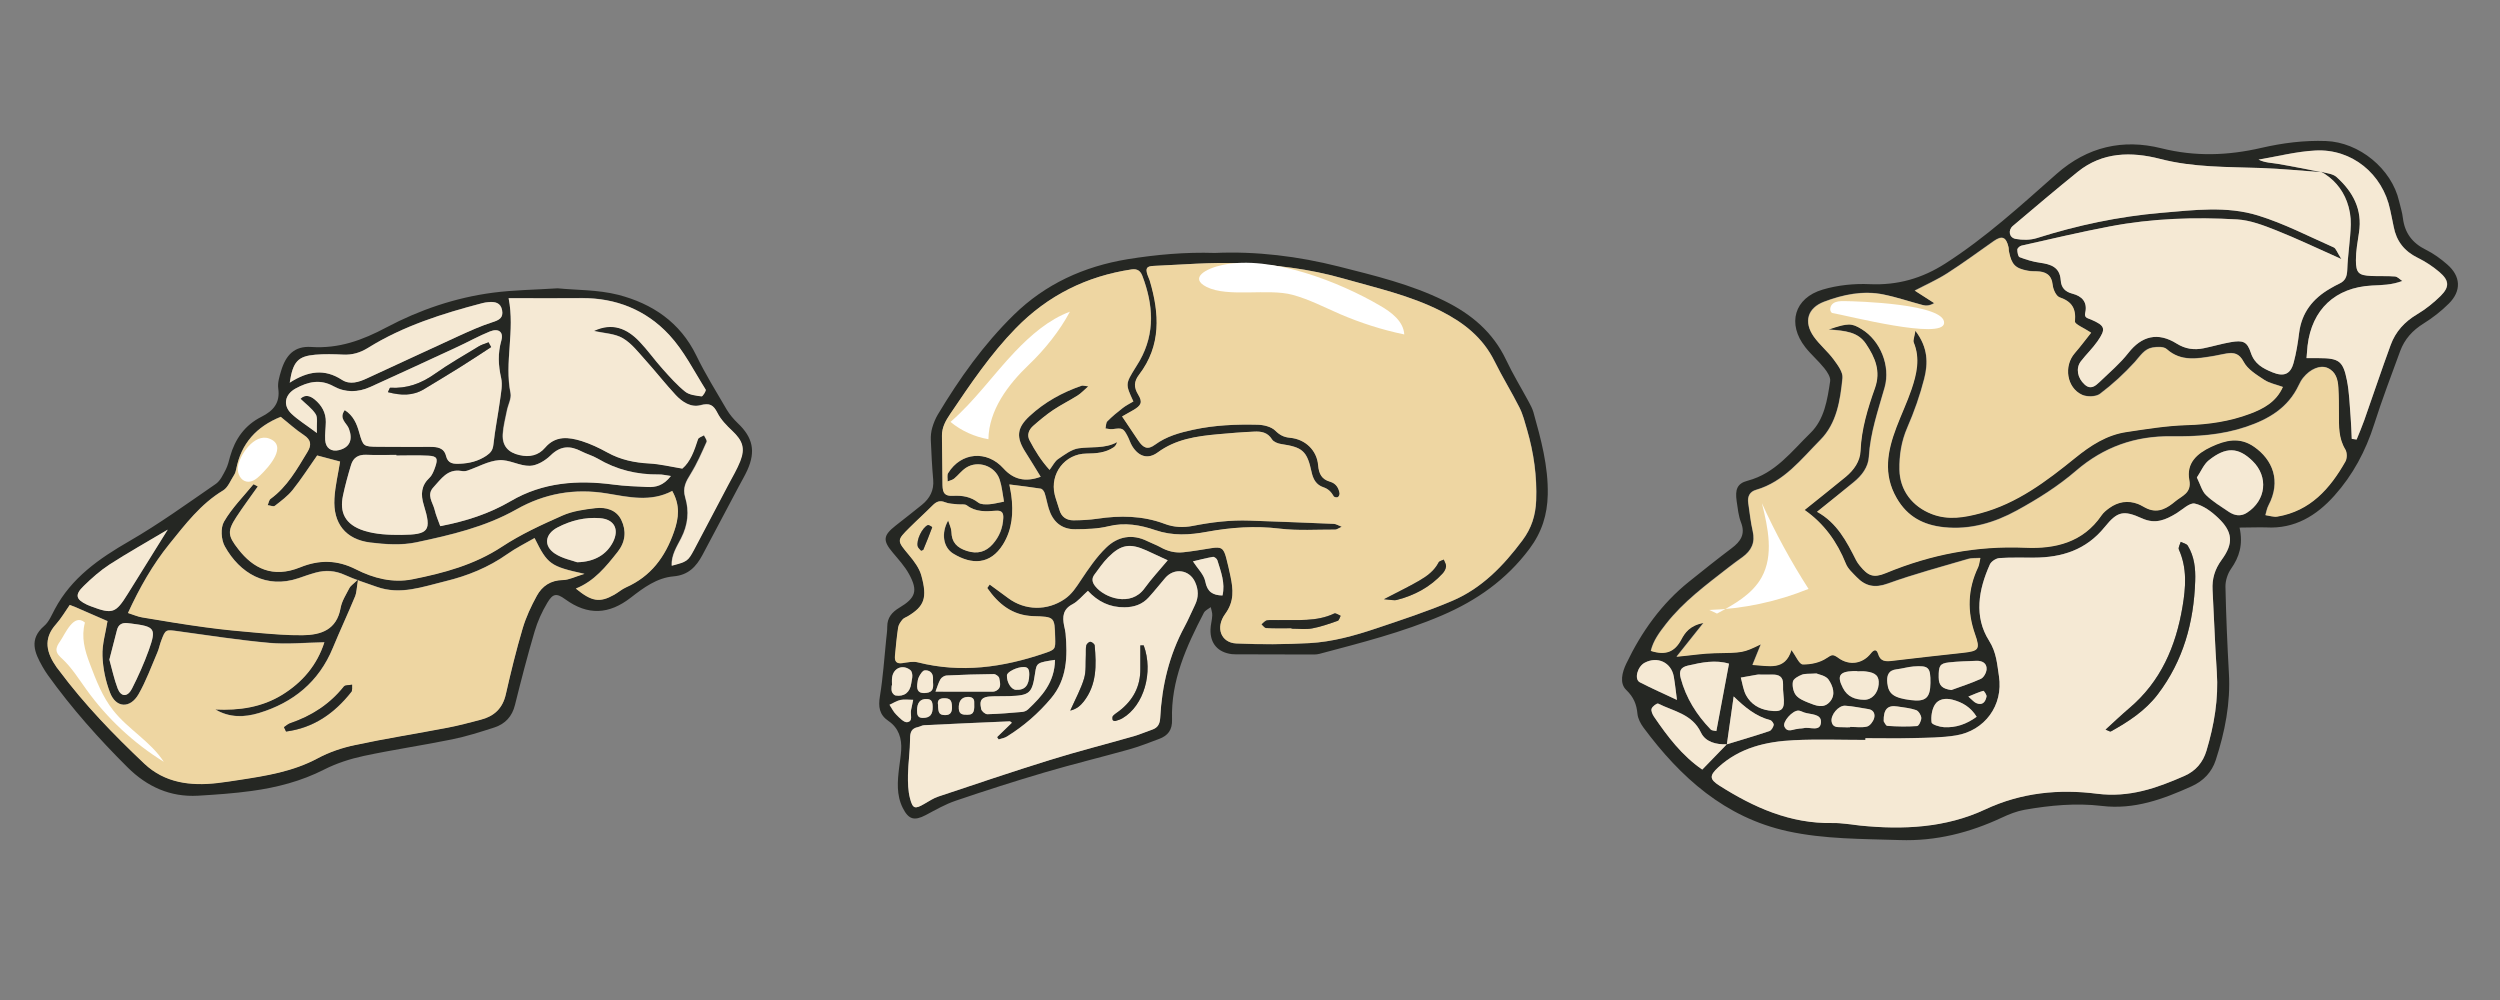 <?xml version="1.0" encoding="utf-8"?>
<!-- Generator: Adobe Illustrator 24.2.1, SVG Export Plug-In . SVG Version: 6.00 Build 0)  -->
<svg version="1.1" id="Capa_1" xmlns="http://www.w3.org/2000/svg" xmlns:xlink="http://www.w3.org/1999/xlink" x="0px" y="0px"
	 viewBox="0 0 283.46 113.39" style="enable-background:new 0 0 283.46 113.39;" xml:space="preserve">
<rect x="0" y="0" width="283.46" height="113.39" fill="#808080" stroke="none"/>
<style type="text/css">
	.st0{fill:#CC9966;}
	.st1{fill:#4F3420;}
	.st2{opacity:0.5;fill:#4F3420;}
	.st3{fill:url(#SVGID_1_);}
	.st4{fill:url(#SVGID_2_);}
	.st5{fill:#252723;}
	.st6{fill:#EED6A2;}
	.st7{fill:#F5E9D4;}
	.st8{fill:#FFFFFF;}
	.st9{fill:#009900;}
	.st10{fill:#CC0000;}
	.st11{fill:#222221;}
	.st12{fill:url(#SVGID_3_);}
	.st13{fill:url(#SVGID_4_);}
	.st14{fill:url(#SVGID_5_);}
	.st15{fill:url(#SVGID_6_);}
	.st16{fill:url(#SVGID_7_);}
	.st17{fill:url(#SVGID_8_);}
</style>
<g>
	<path class="st5" d="M137.74,28.68c4.74-0.21,9.46,0.38,14.06,1.54c4.06,1.03,8.16,2.01,11.97,3.89c3.07,1.51,5.51,3.56,7,6.7
		c0.77,1.63,1.71,3.17,2.57,4.76c0.2,0.37,0.4,0.75,0.52,1.15c0.86,3.07,1.7,6.14,1.63,9.37c-0.05,2.27-0.66,4.25-2.09,6.16
		c-2.62,3.49-5.95,5.83-9.91,7.53c-4.5,1.93-9.21,3.11-13.9,4.36c-0.34,0.09-0.72,0.07-1.08,0.07c-2.65,0-5.3-0.01-7.94-0.02
		c-0.3,0-0.61,0.01-0.9-0.02c-1.58-0.2-2.46-1.2-2.42-2.79c0.01-0.53,0.18-1.06,0.2-1.6c0.02-0.31-0.11-0.63-0.17-0.94
		c-0.27,0.21-0.64,0.37-0.78,0.64c-1.98,3.81-3.75,7.69-3.61,12.11c0.04,1.17-0.46,1.82-1.46,2.19c-1.13,0.42-2.25,0.87-3.4,1.19
		c-3.18,0.89-6.39,1.67-9.55,2.6c-3.4,1-6.77,2.08-10.12,3.22c-1.18,0.4-2.29,1.04-3.4,1.63c-1.3,0.68-1.94,0.5-2.6-0.81
		c-0.74-1.48-0.6-3.03-0.41-4.59c0.08-0.65,0.19-1.31,0.23-1.96c0.08-1.34-0.28-2.52-1.44-3.31c-1.05-0.71-1.17-1.62-0.97-2.82
		c0.35-2.13,0.49-4.29,0.71-6.44c0.05-0.48,0.12-0.96,0.12-1.44c0-1.02,0.53-1.64,1.38-2.15c1.86-1.11,2.12-1.93,1.09-3.81
		c-0.48-0.88-1.19-1.65-1.84-2.43c-1.16-1.38-1.11-1.94,0.34-3.08c0.99-0.78,1.99-1.55,2.97-2.35c0.89-0.73,1.37-1.63,1.27-2.83
		c-0.13-1.49-0.21-2.99-0.27-4.49c-0.02-0.47,0.03-0.96,0.16-1.41c0.15-0.52,0.36-1.03,0.63-1.49c2.45-4.09,5.2-7.96,8.61-11.3
		c3.59-3.52,7.96-5.5,12.91-6.32C131.1,28.87,134.38,28.57,137.74,28.68z M111.94,66.67c0.1-0.13,0.19-0.26,0.29-0.39
		c0.7,0.51,1.41,1.02,2.1,1.54c1.91,1.42,4.43,1.45,6.39,0.11c0.83-0.56,1.32-1.35,1.86-2.16c0.86-1.29,1.75-2.61,2.86-3.68
		c1.3-1.26,2.94-1.59,4.67-0.73c0.48,0.24,1,0.41,1.47,0.68c0.82,0.46,1.68,0.68,2.6,0.58c1.07-0.12,2.13-0.31,3.2-0.47
		c1.1-0.17,1.37-0.01,1.66,1.08c0.18,0.7,0.35,1.4,0.49,2.1c0.31,1.49,0.45,2.85-0.59,4.27c-1.16,1.58-0.47,3.28,1.25,3.36
		c2.76,0.13,5.54,0.11,8.29-0.04c2.59-0.14,5.1-0.84,7.55-1.66c2.9-0.98,5.82-1.93,8.64-3.13c3.35-1.43,5.81-3.98,7.97-6.87
		c1.03-1.38,1.48-2.83,1.55-4.51c0.11-2.73-0.27-5.4-1.03-8.01c-0.25-0.86-0.47-1.75-0.87-2.54c-0.89-1.77-1.95-3.46-2.82-5.24
		c-1.32-2.67-3.46-4.36-6.06-5.68c-3.52-1.79-7.35-2.63-11.09-3.7c-3.83-1.1-7.79-1.57-11.75-1.73c-3.24-0.13-6.49,0.16-9.74,0.3
		c-0.82,0.03-0.95,0.28-0.71,1.01c0.07,0.23,0.2,0.44,0.26,0.67c1.11,3.72,1.31,7.35-1.21,10.65c-0.59,0.77-0.62,1.43-0.09,2.29
		c0.52,0.85,0.31,1.22-0.57,1.73c-0.46,0.26-0.92,0.52-1.27,0.72c0.65,0.97,1.24,1.83,1.82,2.71c0.6,0.9,1.09,1.1,1.92,0.49
		c1.31-0.95,2.76-1.36,4.31-1.69c2.44-0.53,4.89-0.63,7.36-0.57c0.67,0.02,1.52,0.22,1.96,0.67c0.52,0.52,0.97,0.75,1.68,0.81
		c1.73,0.16,3.04,1.42,3.18,3.11c0.08,0.97,0.4,1.6,1.35,1.87c0.66,0.19,0.98,0.68,1.08,1.31c0.02,0.14-0.08,0.38-0.2,0.44
		c-0.11,0.06-0.41,0-0.46-0.09c-0.28-0.48-0.6-0.84-1.17-1.03c-0.81-0.27-1.17-0.9-1.35-1.75c-0.51-2.38-1.03-2.79-3.43-3.15
		c-0.38-0.06-0.87-0.25-1.05-0.53c-0.5-0.81-1.24-0.92-2.03-0.88c-1.38,0.07-2.76,0.18-4.13,0.3c-2.4,0.22-4.76,0.56-6.8,2.06
		c-1.1,0.81-2.15,0.48-2.89-0.71c-0.22-0.35-0.33-0.77-0.53-1.14c-0.49-0.92-0.58-0.94-1.71-0.79c-0.26,0.03-0.53-0.05-0.79-0.08
		c0.06-0.28,0.04-0.64,0.21-0.81c0.55-0.55,1.15-1.04,1.76-1.52c0.37-0.28,0.8-0.49,1.19-0.73c-0.92-1.97-0.92-1.97,0.26-3.87
		c0.16-0.26,0.33-0.51,0.47-0.77c1.76-3.14,1.52-6.34,0.3-9.57c-0.22-0.57-0.56-0.86-1.23-0.76c-5.11,0.77-9.49,2.94-13.11,6.65
		c-2.88,2.94-5.16,6.34-7.45,9.73c-0.5,0.74-0.96,1.52-0.94,2.49c0.04,1.87,0.02,3.73,0.06,5.6c0.02,0.92,0.29,1.24,1.19,1.2
		c1.07-0.05,2,0.1,2.87,0.77c0.29,0.22,0.8,0.21,1.21,0.19c0.52-0.03,1.02-0.17,1.7-0.3c-0.17-0.88-0.24-1.72-0.49-2.5
		c-0.51-1.56-2.47-2.23-3.83-1.33c-0.49,0.33-0.86,0.83-1.32,1.21c-0.2,0.17-0.5,0.22-0.75,0.33c0.01-0.32-0.09-0.72,0.06-0.95
		c1.47-2.38,4.4-2.61,6.27-0.53c1.13,1.26,2.48,1.59,4.22,0.95c-0.58-0.94-1.13-1.86-1.71-2.77c-1.1-1.7-1.02-2.76,0.46-4.12
		c1.7-1.57,3.7-2.67,5.89-3.43c0.14-0.05,0.32,0.03,0.76,0.07c-0.51,0.44-0.82,0.78-1.19,1.02c-0.92,0.58-1.9,1.06-2.79,1.66
		c-0.79,0.53-1.54,1.15-2.26,1.79c-0.48,0.42-0.74,1.02-0.43,1.63c0.62,1.19,1.33,2.33,2.28,3.37c0.37-0.49,0.6-0.97,0.97-1.23
		c0.73-0.49,1.52-1.11,2.34-1.22c1.44-0.2,2.95,0.07,4.35-0.7c-0.09,0.29-0.21,0.47-0.38,0.58c-0.94,0.64-2,0.71-3.11,0.72
		c-2.43,0.02-4.15,2.27-3.59,4.65c0.14,0.58,0.36,1.14,0.53,1.72c0.23,0.82,0.81,1.2,1.6,1.2c0.9,0,1.8-0.05,2.69-0.18
		c2.6-0.39,5.16-0.35,7.65,0.58c1.06,0.4,2.11,0.44,3.19,0.23c2.13-0.42,4.27-0.68,6.45-0.6c3.18,0.12,6.37,0.24,9.55,0.37
		c0.23,0.01,0.46,0.17,0.89,0.33c-0.42,0.18-0.58,0.32-0.73,0.32c-2.11-0.01-4.23,0.14-6.31-0.11c-2.79-0.34-5.53-0.14-8.25,0.36
		c-1.98,0.36-3.88,0.48-5.85-0.19c-1.7-0.58-3.46-0.9-5.31-0.44c-1.21,0.3-2.5,0.32-3.76,0.34c-1.58,0.02-2.57-0.87-3.02-2.36
		c-0.17-0.58-0.27-1.17-0.46-1.75c-0.06-0.2-0.26-0.46-0.43-0.49c-1.15-0.19-2.3-0.32-3.57-0.48c0.09,0.53,0.17,0.87,0.22,1.22
		c0.25,1.96,0.12,3.87-0.94,5.58c-1.45,2.33-3.56,2.31-5.63,1.05c-1.17-0.71-1.4-2.35-0.59-3.76c0.15,0.5,0.36,0.88,0.37,1.26
		c0.02,1.21,0.63,1.83,1.76,2.19c1.19,0.38,2.15,0.11,2.93-0.78c0.74-0.83,1.14-1.83,1.19-2.96c0.03-0.61-0.19-0.87-0.84-0.82
		c-1.14,0.09-2.27,0.16-3.29-0.61c-0.24-0.18-0.7-0.08-1.05-0.12c-0.47-0.06-0.98-0.05-1.41-0.23c-0.62-0.26-1.01-0.07-1.43,0.36
		c-0.85,0.85-1.74,1.65-2.59,2.5c-1.5,1.49-1.46,1.47-0.06,3.15c0.57,0.68,1.15,1.46,1.38,2.29c0.71,2.57,0.32,3.5-1.53,4.62
		c-0.21,0.12-0.47,0.2-0.61,0.38c-0.21,0.27-0.44,0.58-0.49,0.9c-0.16,1.06-0.26,2.14-0.36,3.21c-0.05,0.57,0.12,0.93,0.82,0.83
		c0.59-0.08,1.23-0.23,1.78-0.09c4.9,1.25,9.65,0.57,14.34-1.03c1.26-0.43,1.26-0.46,1.22-1.81c-0.06-2.31-0.06-2.33-2.46-2.4
		C114.78,69.78,113.2,68.48,111.94,66.67z M123.35,66.99c-0.65,0.59-1.12,1.19-1.74,1.51c-1.09,0.56-1.16,1.41-0.96,2.42
		c0.06,0.29,0.14,0.59,0.17,0.89c0.23,2.62,0.18,5.18-1.64,7.35c-1.44,1.72-3.12,3.17-5.02,4.35c-0.27,0.17-0.62,0.22-0.93,0.32
		c-0.06-0.09-0.12-0.17-0.18-0.26c0.56-0.54,1.11-1.08,1.68-1.63c-0.14-0.1-0.19-0.16-0.23-0.16c-3.24,0.14-6.48,0.28-9.72,0.44
		c-0.23,0.01-0.45,0.16-0.69,0.21c-0.73,0.15-0.9,0.57-0.9,1.3c0,1.37-0.21,2.75-0.24,4.12c-0.02,0.89,0,1.81,0.23,2.66
		c0.32,1.21,0.57,1.24,1.62,0.63c0.52-0.3,1.03-0.64,1.59-0.83c4.21-1.41,8.42-2.83,12.66-4.15c3.15-0.98,6.35-1.79,9.53-2.7
		c0.69-0.2,1.35-0.5,2.04-0.73c0.66-0.22,0.89-0.65,0.93-1.35c0.19-3.64,1.02-7.12,2.77-10.35c0.43-0.79,0.77-1.63,1.17-2.44
		c0.43-0.87,0.41-1.74,0.01-2.61c-0.65-1.4-2.36-1.64-3.38-0.46c-0.63,0.73-1.22,1.49-1.87,2.2c-0.73,0.8-1.65,1.12-2.74,1.13
		C125.83,68.87,124.49,68.21,123.35,66.99z M132.4,63.53c-0.8-0.37-1.59-0.75-2.4-1.11c-1.88-0.85-2.89-0.69-4.35,0.76
		c-0.59,0.59-1.06,1.29-1.56,1.96c-0.34,0.44-0.27,0.87,0.07,1.31c1.06,1.37,4.08,2.39,5.6,0.26
		C130.56,65.61,131.5,64.61,132.4,63.53z M119.62,74.82c-2.02,0.3-2.08,0.34-2.24,1.44c-0.34,2.35-0.6,2.59-2.94,2.67
		c-0.6,0.02-1.2,0-1.8,0.02c-0.3,0.01-0.61,0.02-0.89,0.1c-0.74,0.22-0.58,0.86-0.49,1.35c0.04,0.24,0.46,0.59,0.7,0.58
		c1.32-0.03,2.63-0.14,3.95-0.26c0.22-0.02,0.48-0.12,0.65-0.28C118.14,78.95,119.59,77.36,119.62,74.82z M106.07,78.42
		c2.28,0,4.41,0,6.54,0c0.11,0,0.24-0.04,0.34-0.1c0.64-0.34,0.42-0.93,0.34-1.43c-0.03-0.19-0.4-0.46-0.61-0.46
		c-1.79,0.02-3.57,0.07-5.36,0.16c-0.24,0.01-0.56,0.21-0.69,0.42C106.41,77.4,106.29,77.86,106.07,78.42z M138.61,67.52
		c0.33-1.41-0.18-2.7-0.58-4c-0.05-0.17-0.36-0.4-0.5-0.38c-0.8,0.14-1.59,0.35-2.27,0.51c0.53,0.82,1.25,1.5,1.4,2.28
		C136.89,67.12,137.51,67.49,138.61,67.52z M101.14,77.71c-0.01,0-0.02,0-0.03,0c0,0.24-0.06,0.49,0.02,0.7
		c0.06,0.18,0.25,0.42,0.42,0.44c0.99,0.16,1.64-0.37,1.78-1.38c0.04-0.29,0.12-0.59,0.12-0.88c0-0.21-0.06-0.49-0.21-0.61
		c-0.86-0.69-1.94-0.25-2.08,0.83C101.11,77.11,101.14,77.41,101.14,77.71z M116.7,76.51c0.01-0.64-0.15-0.86-0.6-0.88
		c-0.75-0.02-1.91,0.54-1.93,0.94c-0.04,0.77,0.47,1.6,1,1.64C116.19,78.28,116.69,77.73,116.7,76.51z M103.54,79.35
		c-0.52,0-1-0.07-1.44,0.02c-0.44,0.09-0.84,0.36-1.25,0.55c0.25,0.38,0.45,0.81,0.77,1.12c0.36,0.36,0.88,0.9,1.24,0.85
		c0.7-0.11,0.33-0.88,0.43-1.37C103.37,80.17,103.44,79.83,103.54,79.35z M105.79,77.38c0-0.18,0.01-0.36,0-0.54
		c-0.03-0.61-0.46-0.87-0.96-0.82c-0.23,0.02-0.47,0.42-0.62,0.7c-0.14,0.25-0.18,0.57-0.21,0.87c-0.08,0.8,0.25,1.08,1.05,0.98
		C105.81,78.47,105.84,77.96,105.79,77.38z M105.75,80.13c-0.01-0.63-0.18-0.85-0.65-0.87c-0.74-0.04-1.12,0.39-1.12,1.29
		c0,0.45,0.05,0.86,0.65,0.85C105.44,81.4,105.77,81.03,105.75,80.13z M110.46,79.55c-0.01-0.31-0.21-0.55-0.74-0.53
		c-0.71,0.03-1.05,0.51-1,1.35c0.04,0.68,0.5,0.67,1,0.67C110.5,81.04,110.48,80.5,110.46,79.55z M106.36,79.93
		c0.01,0.94,0.16,1.13,0.77,1.15c0.65,0.02,0.82-0.35,0.81-0.91c-0.01-0.77-0.22-1.01-0.91-1C106.5,79.18,106.26,79.41,106.36,79.93
		z"/>
	<path class="st6" d="M111.94,66.67c1.26,1.81,2.84,3.12,5.23,3.19c2.4,0.07,2.4,0.09,2.46,2.4c0.04,1.36,0.04,1.38-1.22,1.81
		c-4.69,1.6-9.44,2.27-14.34,1.03c-0.55-0.14-1.19,0-1.78,0.09c-0.7,0.1-0.87-0.26-0.82-0.83c0.1-1.07,0.2-2.15,0.36-3.21
		c0.05-0.32,0.27-0.64,0.49-0.9c0.14-0.18,0.4-0.25,0.61-0.38c1.86-1.12,2.24-2.05,1.53-4.62c-0.23-0.83-0.81-1.61-1.38-2.29
		c-1.4-1.68-1.44-1.66,0.06-3.15c0.85-0.85,1.75-1.65,2.59-2.5c0.43-0.43,0.82-0.61,1.43-0.36c0.43,0.18,0.93,0.17,1.41,0.23
		c0.35,0.04,0.81-0.06,1.05,0.12c1.01,0.77,2.15,0.7,3.29,0.61c0.65-0.05,0.87,0.2,0.84,0.82c-0.05,1.13-0.45,2.12-1.19,2.96
		c-0.79,0.89-1.74,1.16-2.93,0.78c-1.13-0.36-1.74-0.98-1.76-2.19c-0.01-0.38-0.21-0.76-0.37-1.26c-0.81,1.41-0.58,3.05,0.59,3.76
		c2.07,1.26,4.18,1.28,5.63-1.05c1.06-1.71,1.2-3.62,0.94-5.58c-0.05-0.35-0.12-0.7-0.22-1.22c1.27,0.16,2.42,0.3,3.57,0.48
		c0.17,0.03,0.36,0.3,0.43,0.49c0.18,0.57,0.28,1.17,0.46,1.75c0.45,1.49,1.44,2.38,3.02,2.36c1.26-0.01,2.55-0.04,3.76-0.34
		c1.86-0.46,3.62-0.14,5.31,0.44c1.97,0.67,3.87,0.56,5.85,0.19c2.73-0.5,5.46-0.7,8.25-0.36c2.08,0.25,4.21,0.1,6.31,0.11
		c0.16,0,0.32-0.13,0.73-0.32c-0.43-0.17-0.66-0.32-0.89-0.33c-3.18-0.14-6.37-0.26-9.55-0.37c-2.18-0.08-4.32,0.18-6.45,0.6
		c-1.08,0.21-2.14,0.17-3.19-0.23c-2.49-0.94-5.05-0.97-7.65-0.58c-0.89,0.13-1.79,0.17-2.69,0.18c-0.79,0-1.37-0.38-1.6-1.2
		c-0.16-0.58-0.39-1.14-0.53-1.72c-0.56-2.38,1.16-4.62,3.59-4.65c1.1-0.01,2.17-0.08,3.11-0.72c0.17-0.12,0.29-0.3,0.38-0.58
		c-1.4,0.77-2.91,0.5-4.35,0.7c-0.82,0.11-1.61,0.73-2.34,1.22c-0.38,0.25-0.6,0.74-0.97,1.23c-0.95-1.04-1.66-2.18-2.28-3.37
		c-0.32-0.61-0.05-1.21,0.43-1.63c0.72-0.63,1.46-1.25,2.26-1.79c0.9-0.6,1.88-1.08,2.79-1.66c0.38-0.24,0.68-0.58,1.19-1.02
		c-0.44-0.05-0.62-0.12-0.76-0.07c-2.19,0.75-4.18,1.85-5.89,3.43c-1.47,1.36-1.55,2.42-0.46,4.12c0.58,0.9,1.13,1.83,1.71,2.77
		c-1.74,0.64-3.09,0.31-4.22-0.95c-1.87-2.08-4.8-1.85-6.27,0.53c-0.15,0.24-0.04,0.63-0.06,0.95c0.25-0.11,0.55-0.16,0.75-0.33
		c0.46-0.38,0.83-0.89,1.32-1.21c1.36-0.9,3.32-0.23,3.83,1.33c0.26,0.78,0.33,1.62,0.49,2.5c-0.67,0.12-1.18,0.27-1.7,0.3
		c-0.41,0.02-0.92,0.03-1.21-0.19c-0.87-0.67-1.8-0.83-2.87-0.77c-0.91,0.05-1.17-0.28-1.19-1.2c-0.04-1.87-0.02-3.73-0.06-5.6
		c-0.02-0.97,0.44-1.75,0.94-2.49c2.29-3.39,4.57-6.78,7.45-9.73c3.62-3.7,8-5.88,13.11-6.65c0.67-0.1,1.02,0.19,1.23,0.76
		c1.22,3.23,1.46,6.43-0.3,9.57c-0.15,0.26-0.32,0.51-0.47,0.77c-1.17,1.89-1.17,1.89-0.26,3.87c-0.39,0.24-0.82,0.44-1.19,0.73
		c-0.61,0.47-1.22,0.97-1.76,1.52c-0.17,0.17-0.14,0.54-0.21,0.81c0.26,0.03,0.54,0.11,0.79,0.08c1.13-0.15,1.22-0.13,1.71,0.79
		c0.2,0.37,0.31,0.79,0.53,1.14c0.74,1.19,1.78,1.52,2.89,0.71c2.05-1.51,4.4-1.84,6.8-2.06c1.38-0.13,2.75-0.24,4.13-0.3
		c0.79-0.04,1.53,0.07,2.03,0.88c0.18,0.29,0.67,0.48,1.05,0.53c2.4,0.36,2.92,0.77,3.43,3.15c0.18,0.85,0.54,1.48,1.35,1.75
		c0.57,0.19,0.89,0.54,1.17,1.03c0.06,0.1,0.35,0.15,0.46,0.09c0.12-0.06,0.22-0.3,0.2-0.44c-0.11-0.63-0.42-1.12-1.08-1.31
		c-0.95-0.27-1.27-0.9-1.35-1.87c-0.14-1.69-1.46-2.95-3.18-3.11c-0.71-0.07-1.16-0.3-1.68-0.81c-0.45-0.44-1.29-0.65-1.96-0.67
		c-2.46-0.06-4.92,0.04-7.36,0.57c-1.55,0.34-3.01,0.74-4.31,1.69c-0.83,0.61-1.32,0.41-1.92-0.49c-0.58-0.87-1.17-1.74-1.82-2.71
		c0.36-0.2,0.82-0.46,1.27-0.72c0.88-0.51,1.09-0.88,0.57-1.73c-0.53-0.86-0.5-1.52,0.09-2.29c2.52-3.3,2.31-6.93,1.21-10.65
		c-0.07-0.23-0.19-0.44-0.26-0.67c-0.24-0.73-0.11-0.98,0.71-1.01c3.25-0.14,6.5-0.43,9.74-0.3c3.96,0.16,7.92,0.64,11.75,1.73
		c3.75,1.07,7.57,1.91,11.09,3.7c2.6,1.32,4.74,3.01,6.06,5.68c0.88,1.78,1.93,3.47,2.82,5.24c0.4,0.79,0.62,1.68,0.87,2.54
		c0.76,2.61,1.13,5.28,1.03,8.01c-0.07,1.68-0.52,3.13-1.55,4.51c-2.16,2.9-4.62,5.45-7.97,6.87c-2.81,1.2-5.73,2.15-8.64,3.13
		c-2.45,0.82-4.96,1.52-7.55,1.66c-2.76,0.15-5.53,0.16-8.29,0.04c-1.72-0.08-2.41-1.78-1.25-3.36c1.04-1.42,0.9-2.78,0.59-4.27
		c-0.15-0.71-0.31-1.41-0.49-2.1c-0.29-1.09-0.56-1.25-1.66-1.08c-1.06,0.17-2.13,0.36-3.2,0.47c-0.92,0.1-1.79-0.12-2.6-0.58
		c-0.47-0.26-0.99-0.44-1.47-0.68c-1.73-0.86-3.37-0.53-4.67,0.73c-1.11,1.07-2,2.39-2.86,3.68c-0.54,0.81-1.03,1.6-1.86,2.16
		c-1.96,1.34-4.47,1.32-6.39-0.11c-0.7-0.52-1.4-1.03-2.1-1.54C112.13,66.4,112.03,66.53,111.94,66.67z M146.44,71.23
		c0,0.02,0,0.03,0,0.05c0.78,0,1.58,0.11,2.33-0.03c0.99-0.18,1.95-0.53,2.9-0.86c0.16-0.05,0.22-0.37,0.33-0.57
		c-0.24-0.09-0.56-0.33-0.72-0.26c-2.05,0.97-4.23,0.7-6.37,0.75c-0.42,0.01-0.85-0.05-1.26,0.03c-0.22,0.04-0.41,0.29-0.61,0.45
		c0.17,0.15,0.34,0.41,0.52,0.42C144.52,71.26,145.48,71.23,146.44,71.23z M156.92,67.94c0.77,0.05,1.14,0.17,1.46,0.08
		c2.01-0.52,3.79-1.47,5.2-3.02c0.19-0.21,0.35-0.52,0.37-0.79c0.02-0.24-0.16-0.51-0.26-0.76c-0.2,0.1-0.49,0.16-0.58,0.32
		c-0.49,0.96-1.33,1.56-2.2,2.07C159.75,66.52,158.53,67.1,156.92,67.94z M104.44,62.44c0.14-0.06,0.22-0.07,0.24-0.11
		c0.35-0.85,0.7-1.69,1.01-2.55c0.01-0.02-0.39-0.29-0.5-0.24c-0.66,0.31-1.32,1.73-1.14,2.41
		C104.11,62.14,104.32,62.29,104.44,62.44z"/>
	<path class="st7" d="M123.35,66.99c1.14,1.23,2.48,1.89,4.16,1.87c1.1-0.01,2.02-0.33,2.74-1.13c0.65-0.71,1.24-1.47,1.87-2.2
		c1.02-1.18,2.74-0.95,3.38,0.46c0.4,0.87,0.42,1.73-0.01,2.61c-0.4,0.81-0.74,1.65-1.17,2.44c-1.75,3.23-2.58,6.71-2.77,10.35
		c-0.04,0.7-0.27,1.13-0.93,1.35c-0.68,0.23-1.35,0.53-2.04,0.73c-3.17,0.91-6.38,1.72-9.53,2.7c-4.24,1.32-8.45,2.74-12.66,4.15
		c-0.56,0.19-1.07,0.53-1.59,0.83c-1.05,0.61-1.31,0.58-1.62-0.63c-0.22-0.85-0.24-1.77-0.23-2.66c0.03-1.38,0.24-2.75,0.24-4.12
		c0-0.73,0.17-1.15,0.9-1.3c0.23-0.05,0.46-0.2,0.69-0.21c3.24-0.16,6.48-0.3,9.72-0.44c0.05,0,0.1,0.07,0.23,0.16
		c-0.57,0.55-1.13,1.09-1.68,1.63c0.06,0.09,0.12,0.17,0.18,0.26c0.31-0.1,0.66-0.15,0.93-0.32c1.91-1.18,3.58-2.63,5.02-4.35
		c1.82-2.17,1.87-4.73,1.64-7.35c-0.03-0.3-0.11-0.59-0.17-0.89c-0.2-1.01-0.13-1.85,0.96-2.42
		C122.23,68.18,122.7,67.57,123.35,66.99z M121.35,80.57c0.74-0.19,1.16-0.57,1.52-1.03c1.49-1.91,1.44-4.13,1.24-6.36
		c-0.01-0.16-0.31-0.4-0.49-0.41c-0.15-0.01-0.42,0.24-0.46,0.41c-0.08,0.34-0.03,0.71-0.05,1.07c-0.05,0.9,0.05,1.84-0.2,2.68
		C122.57,78.1,121.96,79.2,121.35,80.57z M129.68,73.18c-0.13,0-0.26,0-0.39,0c0,0.88-0.01,1.77,0,2.65
		c0.02,2.01-0.83,3.58-2.4,4.79c-0.24,0.18-0.5,0.34-0.7,0.55c-0.08,0.09-0.07,0.31-0.04,0.46c0.02,0.07,0.21,0.15,0.3,0.12
		c0.28-0.08,0.57-0.17,0.82-0.32C129.7,80.01,130.8,76.22,129.68,73.18z"/>
	<path class="st7" d="M132.4,63.53c-0.9,1.08-1.84,2.08-2.63,3.18c-1.53,2.13-4.54,1.11-5.6-0.26c-0.34-0.43-0.41-0.86-0.07-1.31
		c0.5-0.66,0.97-1.37,1.56-1.96c1.46-1.46,2.47-1.61,4.35-0.76C130.8,62.79,131.6,63.17,132.4,63.53z"/>
	<path class="st7" d="M119.62,74.82c-0.04,2.55-1.48,4.13-3.07,5.62c-0.16,0.15-0.42,0.26-0.65,0.28c-1.31,0.11-2.63,0.23-3.95,0.26
		c-0.24,0.01-0.65-0.34-0.7-0.58c-0.09-0.49-0.25-1.13,0.49-1.35c0.28-0.08,0.59-0.09,0.89-0.1c0.6-0.02,1.2,0,1.8-0.02
		c2.34-0.08,2.6-0.31,2.94-2.67C117.54,75.16,117.6,75.12,119.62,74.82z"/>
	<path class="st7" d="M106.07,78.42c0.22-0.56,0.33-1.02,0.57-1.41c0.13-0.21,0.45-0.41,0.69-0.42c1.78-0.09,3.57-0.14,5.36-0.16
		c0.21,0,0.58,0.27,0.61,0.46c0.08,0.49,0.3,1.09-0.34,1.43c-0.1,0.05-0.23,0.1-0.34,0.1C110.48,78.42,108.35,78.42,106.07,78.42z"
		/>
	<path class="st7" d="M138.61,67.52c-1.11-0.03-1.72-0.4-1.95-1.59c-0.15-0.79-0.87-1.46-1.4-2.28c0.68-0.16,1.47-0.37,2.27-0.51
		c0.15-0.03,0.45,0.21,0.5,0.38C138.43,64.82,138.94,66.11,138.61,67.52z"/>
	<path class="st7" d="M101.14,77.71c0-0.3-0.03-0.6,0.01-0.89c0.14-1.09,1.22-1.53,2.08-0.83c0.14,0.12,0.2,0.4,0.21,0.61
		c0.01,0.29-0.08,0.59-0.12,0.88c-0.13,1.01-0.78,1.54-1.78,1.38c-0.16-0.03-0.36-0.26-0.42-0.44c-0.07-0.21-0.02-0.47-0.02-0.7
		C101.12,77.71,101.13,77.71,101.14,77.71z"/>
	<path class="st7" d="M116.7,76.51c-0.02,1.22-0.51,1.77-1.53,1.7c-0.53-0.04-1.04-0.87-1-1.64c0.02-0.4,1.18-0.96,1.93-0.94
		C116.56,75.65,116.71,75.87,116.7,76.51z"/>
	<path class="st7" d="M103.54,79.35c-0.1,0.48-0.17,0.82-0.24,1.16c-0.11,0.49,0.27,1.27-0.43,1.37c-0.37,0.06-0.88-0.49-1.24-0.85
		c-0.32-0.31-0.52-0.74-0.77-1.12c0.42-0.19,0.81-0.45,1.25-0.55C102.54,79.27,103.02,79.35,103.54,79.35z"/>
	<path class="st7" d="M105.79,77.38c0.05,0.58,0.02,1.09-0.74,1.18c-0.8,0.1-1.13-0.18-1.05-0.98c0.03-0.29,0.07-0.61,0.21-0.87
		c0.15-0.28,0.39-0.67,0.62-0.7c0.5-0.05,0.93,0.21,0.96,0.82C105.8,77.02,105.79,77.2,105.79,77.38z"/>
	<path class="st7" d="M105.75,80.13c0.02,0.9-0.32,1.27-1.12,1.27c-0.61,0-0.65-0.41-0.65-0.85c0-0.9,0.38-1.33,1.12-1.29
		C105.58,79.28,105.74,79.5,105.75,80.13z"/>
	<path class="st7" d="M110.46,79.55c0.03,0.95,0.04,1.49-0.75,1.49c-0.49,0-0.95,0.01-1-0.67c-0.05-0.84,0.29-1.32,1-1.35
		C110.25,79,110.45,79.25,110.46,79.55z"/>
	<path class="st7" d="M106.36,79.93c-0.1-0.51,0.13-0.75,0.67-0.76c0.69-0.01,0.9,0.22,0.91,1c0.01,0.56-0.16,0.93-0.81,0.91
		C106.52,81.06,106.37,80.86,106.36,79.93z"/>
	<path class="st5" d="M146.44,71.23c-0.96,0-1.92,0.02-2.87-0.02c-0.18-0.01-0.35-0.27-0.52-0.42c0.2-0.16,0.39-0.41,0.61-0.45
		c0.41-0.07,0.84-0.02,1.26-0.03c2.15-0.05,4.33,0.22,6.37-0.75c0.16-0.08,0.48,0.16,0.72,0.26c-0.11,0.2-0.18,0.52-0.33,0.57
		c-0.95,0.33-1.91,0.68-2.9,0.86c-0.75,0.14-1.55,0.03-2.33,0.03C146.44,71.27,146.44,71.25,146.44,71.23z"/>
	<path class="st5" d="M156.92,67.94c1.61-0.84,2.83-1.42,4-2.1c0.88-0.51,1.71-1.11,2.2-2.07c0.08-0.16,0.38-0.21,0.58-0.32
		c0.09,0.25,0.28,0.52,0.26,0.76c-0.02,0.28-0.18,0.58-0.37,0.79c-1.41,1.55-3.19,2.5-5.2,3.02C158.05,68.11,157.68,68,156.92,67.94
		z"/>
	<path class="st5" d="M104.44,62.44c-0.12-0.15-0.33-0.3-0.38-0.49c-0.18-0.68,0.48-2.1,1.14-2.41c0.11-0.05,0.51,0.22,0.5,0.24
		c-0.32,0.86-0.66,1.71-1.01,2.55C104.66,62.37,104.58,62.38,104.44,62.44z"/>
	<path class="st5" d="M121.35,80.57c0.61-1.37,1.22-2.47,1.57-3.64c0.25-0.84,0.15-1.78,0.2-2.68c0.02-0.36-0.03-0.73,0.05-1.07
		c0.04-0.17,0.31-0.42,0.46-0.41c0.18,0.01,0.47,0.25,0.49,0.41c0.2,2.23,0.25,4.45-1.24,6.36C122.51,80,122.09,80.39,121.35,80.57z
		"/>
	<path class="st5" d="M129.68,73.18c1.12,3.04,0.02,6.83-2.4,8.25c-0.25,0.15-0.54,0.24-0.82,0.32c-0.09,0.02-0.29-0.06-0.3-0.12
		c-0.04-0.14-0.05-0.37,0.04-0.46c0.2-0.21,0.46-0.37,0.7-0.55c1.57-1.21,2.42-2.78,2.4-4.79c-0.01-0.88,0-1.77,0-2.65
		C129.43,73.17,129.55,73.18,129.68,73.18z"/>
	<path class="st8" d="M115.11,39.85c-2.5,2.62-4.6,5.62-7.34,7.99c1.23,1.01,2.73,1.69,4.3,1.96c0.05-3.29,2.21-6.18,4.59-8.45
		c1.81-1.73,3.51-3.86,4.65-6.01C118.91,36.23,116.86,38.02,115.11,39.85z"/>
	<path class="st8" d="M156.48,34.66c1.29,0.74,2.66,1.78,2.74,3.26c-2.5-0.52-4.94-1.3-7.29-2.31c-1.77-0.77-3.5-1.67-5.37-2.18
		c-2.78-0.76-7.33,0.33-9.76-0.9c-1.99-1.01-0.09-2.09,1.83-2.49C144.09,28.89,151.9,31.97,156.48,34.66z"/>
</g>
<g>
	<path class="st5" d="M253.93,59.82c0.42,1.93-0.03,3.34-0.97,4.68c-0.39,0.56-0.64,1.35-0.63,2.02c0.07,3.26,0.21,6.53,0.39,9.79
		c0.2,3.4-0.45,6.67-1.49,9.87c-0.45,1.38-1.41,2.38-2.75,2.98c-3.23,1.46-6.5,2.66-10.16,2.22c-2.94-0.35-5.88-0.07-8.79,0.44
		c-0.87,0.16-1.73,0.5-2.54,0.88c-3.68,1.72-7.48,2.69-11.6,2.55c-4.25-0.14-8.52-0.09-12.69-1c-7.12-1.56-12.16-6.1-16.36-11.76
		c-0.33-0.45-0.63-1.02-0.68-1.56c-0.1-1.08-0.43-1.89-1.27-2.7c-0.79-0.76-0.47-2,0.01-3c1.72-3.59,3.98-6.77,7.11-9.28
		c1.59-1.28,3.2-2.56,4.83-3.79c1.01-0.76,1.59-1.58,1.06-2.93c-0.29-0.75-0.37-1.59-0.49-2.4c-0.19-1.31,0.04-2.01,1.23-2.32
		c3.16-0.83,5-3.34,7.14-5.42c1.58-1.54,1.91-3.76,2.23-5.87c0.07-0.45-0.33-1.06-0.67-1.48c-0.66-0.83-1.49-1.53-2.14-2.36
		c-2.09-2.66-1.27-5.6,1.98-6.55c1.69-0.5,3.55-0.69,5.32-0.61c3.16,0.14,5.93-0.65,8.58-2.35c4.57-2.93,8.56-6.58,12.6-10.15
		c3.51-3.1,7.54-3.99,11.87-2.91c3.87,0.97,7.59,0.83,11.38-0.05c2.4-0.55,4.82-0.86,7.29-0.77c3.76,0.13,7.46,3.14,8.3,6.83
		c0.15,0.64,0.36,1.27,0.43,1.91c0.21,1.69,1.07,2.83,2.61,3.59c0.87,0.43,1.68,1.02,2.41,1.66c1.55,1.34,1.64,3,0.19,4.44
		c-0.86,0.86-1.85,1.63-2.88,2.27c-1.24,0.77-2.14,1.77-2.64,3.12c-1.01,2.76-2.06,5.51-2.95,8.31c-0.96,3.02-2.42,5.75-4.51,8.08
		c-2.02,2.26-4.5,3.79-7.73,3.6C256.05,59.77,255.15,59.82,253.93,59.82z M195.8,84.39c-1.21,0.05-2.43-0.26-2.94-1.34
		c-1-2.12-3.1-2.4-4.85-3.28c-0.13-0.07-0.65,0.31-0.74,0.57c-0.09,0.24,0.09,0.65,0.26,0.9c1.54,2.26,3.18,4.43,5.48,6.01
		C194.02,86.21,194.91,85.3,195.8,84.39c1.61-0.49,3.22-0.96,4.82-1.49c0.23-0.08,0.43-0.43,0.49-0.69c0.03-0.15-0.21-0.5-0.39-0.55
		c-1.63-0.42-2.89-1.47-4.15-2.69C196.29,80.93,196.04,82.66,195.8,84.39z M263.23,19.52c-2.28-0.16-4.56-0.39-6.84-0.47
		c-3.84-0.13-7.67-0.05-11.45-1.03c-3.26-0.84-6.53-0.81-9.35,1.46c-2.48,2-4.92,4.06-7.35,6.13c-0.59,0.5-0.43,1.35,0.32,1.48
		c0.77,0.13,1.65,0.14,2.38-0.09c4.61-1.47,9.32-2.46,14.14-2.87c3.66-0.31,7.41-0.8,10.97,0.31c2.94,0.91,5.72,2.36,8.56,3.61
		c0.26,0.12,0.38,0.56,0.87,1.32c-2.81-1.25-5.06-2.33-7.38-3.25c-1.42-0.56-2.93-1.15-4.43-1.24c-4.83-0.29-9.66-0.12-14.43,0.79
		c-3.36,0.64-6.69,1.43-10.03,2.18c-0.19,0.04-0.46,0.29-0.47,0.45c-0.01,0.29,0.08,0.79,0.26,0.86c0.74,0.29,1.52,0.53,2.3,0.63
		c1.23,0.17,2.26,0.49,2.36,1.98c0.06,0.85,0.51,1.31,1.33,1.53c1.09,0.28,1.72,0.95,1.45,2.16c-0.13,0.59,0.26,0.6,0.65,0.77
		c1.62,0.7,1.73,1.04,0.73,2.48c-0.56,0.8-1.28,1.48-1.88,2.26c-0.6,0.78-0.39,1.89,0.43,2.63c0.69,0.62,1.22,0.16,1.7-0.29
		c1.11-1.07,2.31-2.07,3.25-3.28c1.51-1.94,3.35-2.41,5.49-1.07c0.97,0.61,1.98,0.75,3.05,0.53c1.04-0.21,2.06-0.53,3.11-0.7
		c1.37-0.23,1.83-0.06,2.25,1.22c0.42,1.27,1.37,1.76,2.43,2.2c1.31,0.54,2.06,0.23,2.42-1.09c0.29-1.1,0.48-2.24,0.62-3.37
		c0.29-2.3,1.55-3.9,3.5-5.02c0.35-0.21,0.71-0.4,1.08-0.58c0.68-0.32,0.85-0.82,0.88-1.57c0.06-1.71,0.35-3.4,0.4-5.11
		c0.03-0.87-0.13-1.79-0.44-2.61c-0.55-1.48-1.56-2.64-2.97-3.41c0.61,0.19,1.36,0.22,1.79,0.61c1.86,1.66,2.96,3.68,2.55,6.3
		c-0.16,1.04-0.35,2.1-0.35,3.15c0.01,1.45,0.32,1.71,1.73,1.77c0.9,0.04,1.81-0.02,2.7,0.06c0.29,0.02,0.56,0.33,0.83,0.51
		c-1.22,0.47-2.34,0.46-3.46,0.52c-4.14,0.22-6.79,2.71-7.28,6.81c-0.05,0.45-0.08,0.91-0.12,1.42c0.6,0,1.01,0,1.41,0
		c2.25,0,2.74,0.32,3.17,2.51c0.27,1.35,0.3,2.75,0.42,4.13c0.07,0.84,0.09,1.68,0.13,2.51c0.18,0.03,0.37,0.05,0.55,0.08
		c0.29-0.72,0.6-1.44,0.86-2.17c1-2.85,1.96-5.71,3-8.55c0.55-1.5,1.57-2.63,2.98-3.47c0.97-0.58,1.89-1.31,2.7-2.11
		c1.02-1.01,0.97-1.74-0.15-2.69c-0.74-0.63-1.58-1.19-2.45-1.61c-1.52-0.74-2.43-1.89-2.74-3.54c-0.12-0.64-0.27-1.28-0.4-1.92
		c-0.84-4.04-4.33-6.92-8.47-6.71c-2.16,0.11-4.3,0.67-6.45,1.03c0.75,0.36,1.48,0.36,2.19,0.48
		C259.93,18.86,261.58,19.2,263.23,19.52z M206.02,58.03c2.27,1.25,3.35,3.35,4.41,5.47c0.11,0.22,0.25,0.42,0.41,0.61
		c0.95,1.18,1.56,1.43,2.98,0.84c5.07-2.1,10.28-3.11,15.8-2.87c3.36,0.15,6.54-0.59,8.63-3.66c0.22-0.33,0.56-0.6,0.89-0.84
		c1-0.72,2.09-0.9,3.25-0.46c0.38,0.15,0.72,0.39,1.1,0.55c1.25,0.52,2.24-0.1,3.13-0.85c0.75-0.63,1.87-0.94,1.59-2.41
		c-0.37-1.93,0.89-3.03,2.48-3.77c1.61-0.75,3.2-1.16,4.87,0c2.08,1.45,3.11,3.86,1.63,6.65c-0.18,0.34-0.24,0.73-0.35,1.1
		c0.45,0.06,0.92,0.23,1.35,0.16c3.74-0.63,5.97-3.16,7.72-6.25c0.2-0.35,0.2-1.02-0.01-1.36c-0.78-1.28-0.73-2.66-0.73-4.05
		c0-0.98,0-1.97-0.06-2.95c-0.05-0.92-0.27-1.82-1.22-2.24c-0.83-0.36-1.97,0.12-2.77,1.12c-0.2,0.25-0.37,0.54-0.5,0.84
		c-1.21,2.57-3.4,3.86-5.98,4.72c-2.76,0.93-5.58,1.11-8.47,1.07c-4.07-0.05-7.64,1.19-10.8,3.91c-2.03,1.75-4.35,3.21-6.71,4.5
		c-2.52,1.38-5.29,2.21-8.25,1.9c-2.31-0.24-4.15-1.17-5.38-3.31c-1.57-2.72-1.04-5.35-0.03-8.02c0.55-1.45,1.22-2.86,1.72-4.33
		c0.58-1.71,0.99-3.47,0.25-5.28c-0.11-0.27,0.08-0.65,0.18-1.34c1.46,1.89,1.46,3.69,1.01,5.43c-0.48,1.89-1.14,3.76-1.92,5.55
		c-0.68,1.55-0.92,3.13-0.89,4.78c0.04,2.34,1.46,4.17,3.65,5.02c1.88,0.73,3.7,0.4,5.54-0.09c4.14-1.11,7.48-3.64,10.73-6.27
		c1.76-1.42,3.58-2.61,5.83-2.94c2.26-0.33,4.53-0.71,6.8-0.78c2.49-0.08,4.89-0.43,7.2-1.29c1.52-0.57,2.97-1.33,3.72-3.04
		c-0.78-0.29-1.53-0.43-2.12-0.81c-0.86-0.57-1.87-1.18-2.32-2.03c-0.51-0.97-1.09-1.08-1.95-0.95c-0.48,0.07-0.96,0.21-1.44,0.28
		c-1.86,0.3-3.71,0.68-5.35-0.79c-0.33-0.29-1.06-0.26-1.58-0.17c-0.95,0.15-1.41,0.96-2.02,1.64c-1.2,1.32-2.53,2.54-3.95,3.61
		c-0.46,0.35-1.48,0.37-2.04,0.11c-1.75-0.81-2.1-3.26-0.82-4.73c0.67-0.77,1.28-1.6,1.85-2.31c-0.79-0.53-1.87-0.96-1.84-1.28
		c0.14-1.47-0.34-2.25-1.73-2.73c-0.39-0.13-0.74-0.9-0.79-1.4c-0.13-1.17-0.79-1.52-1.81-1.55c-0.33-0.01-0.66,0-0.98-0.06
		c-1.46-0.27-1.87-0.69-2.17-2.2c-0.03-0.16-0.01-0.33-0.05-0.49c-0.27-1.16-0.72-1.34-1.69-0.66c-1.74,1.22-3.45,2.49-5.24,3.63
		c-1.15,0.74-2.41,1.29-3.7,1.97c0.81,0.52,1.51,0.97,2.21,1.42c-0.52,0.3-0.92,0.32-1.29,0.22c-1.49-0.39-2.96-0.89-4.46-1.2
		c-2.31-0.47-4.58,0.01-6.73,0.82c-1.89,0.71-2.34,2.3-1.18,3.95c0.65,0.93,1.57,1.67,2.25,2.59c0.46,0.63,1.08,1.44,1.01,2.11
		c-0.25,2.52-0.64,5.14-2.51,7.02c-2.16,2.18-4.1,4.74-7.28,5.66c-0.75,0.22-1,0.78-0.89,1.52c0.16,1.05,0.26,2.12,0.5,3.15
		c0.31,1.3-0.14,2.23-1.17,2.97c-0.53,0.38-1.07,0.76-1.58,1.17c-2.51,1.96-5.09,3.85-7.08,6.4c-0.73,0.94-1.44,1.87-1.72,3.05
		c1.66,0.53,2.69,0.13,3.44-1.27c0.42-0.77,0.96-1.61,2.52-1.9c-1.14,1.43-1.96,2.46-3.05,3.83c1.78-0.17,3.05-0.38,4.32-0.4
		c3.2-0.06,3.2-0.03,5.24-1.01c-0.34,0.83-0.61,1.5-0.95,2.34c1.89,0.1,3.68,0.69,4.42-1.69c0.5,0.68,0.88,1.62,1.28,1.63
		c0.91,0.02,1.97-0.21,2.71-0.72c0.61-0.42,0.73-0.45,1.33-0.01c1.28,0.93,2.77,0.64,3.68-0.52c0.36-0.46,0.66-0.49,0.83,0.07
		c0.25,0.85,0.83,0.86,1.54,0.78c2.68-0.32,5.35-0.62,8.03-0.91c1.83-0.2,2.03-0.38,1.42-2.1c-0.92-2.61-0.84-5.13,0.35-7.62
		c0.12-0.26,0.14-0.57,0.25-1.04c-0.6,0.04-1.02,0-1.38,0.11c-3.05,0.9-6.13,1.72-9.12,2.8c-1.47,0.53-2.53,0.3-3.53-0.74
		c-0.45-0.47-0.99-0.94-1.22-1.52c-0.99-2.47-2.48-4.55-4.68-6.09c1.65-1.33,3.18-2.53,4.68-3.77c0.92-0.76,1.61-1.74,1.66-2.92
		c0.11-2.5,0.82-4.83,1.64-7.14c0.68-1.91,0.02-3.46-1.03-5.02c-0.9-1.33-2.29-1.47-4.23-1.61c2.22-0.76,2.61-0.74,3.75-0.04
		c2.11,1.29,3.3,4.16,2.61,6.61c-0.73,2.59-1.63,5.13-1.79,7.87c-0.06,1.15-0.79,2.13-1.73,2.88
		C208.85,55.75,207.53,56.82,206.02,58.03z M211.51,83.7c0,0.06,0,0.13,0,0.19c-2.7,0-5.4-0.1-8.1,0.03
		c-3.15,0.15-6.17,0.85-8.59,3.08c-1.01,0.93-1,1.35,0.12,2.06c3.92,2.49,8.05,4.34,12.83,4.25c1.05-0.02,2.11,0.18,3.16,0.29
		c4.87,0.49,9.69,0.26,14.16-1.83c4.1-1.92,8.38-2.33,12.68-1.78c3.65,0.47,6.75-0.63,9.91-2.02c1.3-0.57,2.11-1.56,2.5-2.86
		c0.87-2.91,1.38-5.87,1.17-8.93c-0.21-3.09-0.31-6.19-0.48-9.29c-0.07-1.27,0.24-2.35,1.03-3.42c1.38-1.88,1.26-3.18-0.4-4.76
		c-0.75-0.71-1.69-1.41-2.65-1.62c-0.58-0.13-1.38,0.68-2.07,1.1c-1.22,0.74-2.38,1.27-3.9,0.58c-2.11-0.95-2.79-0.82-4.25,0.99
		c-2.1,2.6-4.85,3.45-8.01,3.46c-1.31,0.01-2.62-0.04-3.93,0.05c-0.38,0.03-0.91,0.38-1.07,0.72c-1.29,2.86-1.83,5.9-0.09,8.65
		c0.85,1.34,0.91,2.68,1.12,4.02c0.51,3.31-1.62,6.19-4.88,6.72c-1.6,0.26-3.25,0.26-4.88,0.3C215.1,83.74,213.3,83.7,211.51,83.7z
		 M249.09,54.14c0.4,0.8,0.58,1.56,1.04,2.01c0.75,0.73,1.68,1.28,2.56,1.88c0.65,0.44,1.36,0.57,2.06,0.12
		c2.19-1.41,2.48-4.1,0.64-5.88c-1.61-1.57-3.01-1.64-4.96-0.07C249.87,52.65,249.56,53.44,249.09,54.14z M196.04,75.25
		c-1.52-0.46-3.09-0.15-4.68,0.22c-0.86,0.2-1,0.67-0.8,1.43c0.6,2.25,1.8,4.15,3.4,5.81c0.14,0.14,0.43,0.13,0.64,0.18
		C195.09,80.34,195.56,77.84,196.04,75.25z M218.88,77.44c0.02-1.77-0.19-2-1.91-1.88c-0.64,0.05-1.27,0.24-1.91,0.32
		c-0.98,0.11-1.14,0.75-1.06,1.56c0.12,1.24,0.74,1.69,2.65,1.93C218.33,79.6,218.86,79.14,218.88,77.44z M199.72,76.49
		c-0.16,0-0.33-0.02-0.49,0c-0.62,0.1-1.23,0.22-1.85,0.33c0.19,0.68,0.28,1.42,0.61,2.03c0.53,0.96,1.43,1.53,2.55,1.7
		c1.54,0.24,1.87-0.11,1.68-1.74c-0.05-0.4-0.06-0.81-0.05-1.22c0.03-0.87-0.47-1.12-1.23-1.11
		C200.53,76.5,200.13,76.49,199.72,76.49z M221.25,78.24c1.12-0.41,2.27-0.77,3.34-1.28c0.33-0.15,0.63-0.71,0.65-1.09
		c0.04-0.68-0.49-0.97-1.14-0.95c-1.05,0.04-2.1,0.07-3.14,0.18c-1.04,0.12-1.16,0.41-1.15,1.7
		C219.82,77.78,220.28,78.1,221.25,78.24z M205.95,76.36c-0.88,0.06-1.31-0.01-1.67,0.14c-0.39,0.16-0.94,0.46-1,0.78
		c-0.09,0.48,0.05,1.14,0.34,1.53c0.32,0.41,0.91,0.65,1.43,0.86c0.82,0.33,1.73,0.72,2.44-0.13c0.69-0.82,0.29-1.79-0.16-2.48
		C207.02,76.59,206.18,76.47,205.95,76.36z M224.12,81.27c-0.68-1.1-1.61-1.64-2.75-1.94c-0.8-0.21-1.58-0.07-1.98,0.56
		c-0.35,0.55-0.46,1.36-0.38,2.02c0.03,0.24,0.9,0.51,1.4,0.54C221.74,82.53,222.96,82.12,224.12,81.27z M190.14,79.36
		c-0.12-0.93-0.21-1.79-0.36-2.65c-0.29-1.6-1.83-2.33-3.29-1.57c-0.84,0.44-1.22,1.88-0.56,2.22
		C187.27,78.05,188.64,78.66,190.14,79.36z M210.58,76.12c0-0.01,0-0.02,0-0.02c-0.16,0-0.32-0.01-0.48,0
		c-1.55,0.06-1.83,0.57-1.14,1.92c0.52,1,1.39,1.31,2.39,1.33c0.9,0.02,1.57-0.75,1.66-1.74c0.08-0.93-0.32-1.34-1.46-1.47
		C211.23,76.09,210.9,76.12,210.58,76.12z M209.77,82.46c0-0.02,0-0.03,0-0.05c0.64,0,1.31,0.11,1.92-0.04
		c0.33-0.08,0.69-0.56,0.8-0.93c0.14-0.47-0.03-0.96-0.66-1.05c-0.87-0.13-1.73-0.32-2.61-0.38c-0.77-0.05-1.7,1.07-1.54,1.82
		c0.16,0.78,0.84,0.57,1.37,0.62C209.28,82.48,209.53,82.46,209.77,82.46z M213.58,81.78c0.07,0.1,0.24,0.52,0.43,0.53
		c1.12,0.07,2.24,0.1,3.36,0.02c0.19-0.01,0.49-0.62,0.48-0.93c-0.02-0.31-0.31-0.78-0.59-0.88c-0.67-0.23-1.41-0.3-2.12-0.41
		C214.03,79.93,213.55,80.4,213.58,81.78z M204.03,82.6c0.16-0.01,0.33,0,0.48-0.04c0.69-0.18,1.9,0.47,1.96-0.68
		c0.05-0.96-1.16-0.86-1.89-1.09c-0.23-0.07-0.45-0.22-0.68-0.22c-0.67-0.01-1.81,1.27-1.58,1.8c0.33,0.75,0.95,0.31,1.47,0.28
		C203.87,82.64,203.95,82.62,204.03,82.6z M223.18,78.98c0.42,0.36,0.61,0.61,0.87,0.73c0.72,0.33,1.07-0.12,1.19-0.73
		c0.04-0.2-0.3-0.67-0.36-0.65C224.37,78.46,223.89,78.69,223.18,78.98z"/>
	<path class="st6" d="M206.02,58.03c1.52-1.22,2.84-2.28,4.16-3.34c0.94-0.75,1.66-1.73,1.73-2.88c0.16-2.74,1.05-5.27,1.79-7.87
		c0.69-2.45-0.5-5.32-2.61-6.61c-1.14-0.7-1.53-0.72-3.75,0.04c1.94,0.14,3.33,0.28,4.23,1.61c1.05,1.56,1.71,3.11,1.03,5.02
		c-0.82,2.31-1.54,4.64-1.64,7.14c-0.05,1.17-0.75,2.16-1.66,2.92c-1.5,1.23-3.02,2.44-4.68,3.77c2.2,1.53,3.69,3.61,4.68,6.09
		c0.23,0.58,0.77,1.05,1.22,1.52c1,1.04,2.06,1.27,3.53,0.74c2.99-1.08,6.07-1.9,9.12-2.8c0.37-0.11,0.78-0.06,1.38-0.11
		c-0.11,0.47-0.13,0.78-0.25,1.04c-1.19,2.49-1.27,5.01-0.35,7.62c0.61,1.72,0.41,1.9-1.42,2.1c-2.68,0.29-5.36,0.59-8.03,0.91
		c-0.71,0.08-1.29,0.07-1.54-0.78c-0.17-0.56-0.47-0.53-0.83-0.07c-0.91,1.16-2.4,1.44-3.68,0.52c-0.6-0.43-0.72-0.4-1.33,0.01
		c-0.74,0.51-1.8,0.74-2.71,0.72c-0.4-0.01-0.77-0.95-1.28-1.63c-0.74,2.38-2.53,1.79-4.42,1.69c0.34-0.83,0.61-1.5,0.95-2.34
		c-2.04,0.99-2.04,0.95-5.24,1.01c-1.27,0.02-2.54,0.23-4.32,0.4c1.09-1.37,1.91-2.4,3.05-3.83c-1.56,0.29-2.11,1.12-2.52,1.9
		c-0.75,1.4-1.78,1.8-3.44,1.27c0.28-1.18,0.99-2.11,1.72-3.05c1.99-2.55,4.57-4.44,7.08-6.4c0.52-0.4,1.05-0.79,1.58-1.17
		c1.03-0.74,1.48-1.67,1.17-2.97c-0.24-1.03-0.34-2.1-0.5-3.15c-0.11-0.75,0.14-1.31,0.89-1.52c3.18-0.92,5.11-3.48,7.28-5.66
		c1.86-1.88,2.26-4.5,2.51-7.02c0.07-0.67-0.55-1.48-1.01-2.11c-0.68-0.92-1.59-1.66-2.25-2.59c-1.16-1.65-0.71-3.23,1.18-3.95
		c2.16-0.82,4.42-1.29,6.73-0.82c1.51,0.3,2.97,0.81,4.46,1.2c0.37,0.1,0.77,0.08,1.29-0.22c-0.7-0.45-1.4-0.9-2.21-1.42
		c1.28-0.67,2.55-1.23,3.7-1.97c1.79-1.15,3.5-2.41,5.24-3.63c0.96-0.67,1.41-0.5,1.69,0.66c0.04,0.16,0.01,0.33,0.05,0.49
		c0.3,1.5,0.71,1.93,2.17,2.2c0.32,0.06,0.65,0.05,0.98,0.06c1.02,0.03,1.69,0.38,1.81,1.55c0.05,0.51,0.4,1.27,0.79,1.4
		c1.39,0.48,1.87,1.26,1.73,2.73c-0.03,0.32,1.05,0.75,1.84,1.28c-0.57,0.71-1.18,1.54-1.85,2.31c-1.28,1.46-0.93,3.92,0.82,4.73
		c0.56,0.26,1.58,0.24,2.04-0.11c1.42-1.07,2.75-2.29,3.95-3.61c0.61-0.67,1.07-1.48,2.02-1.64c0.51-0.08,1.25-0.12,1.58,0.17
		c1.64,1.47,3.49,1.09,5.35,0.79c0.48-0.08,0.96-0.21,1.44-0.28c0.86-0.13,1.44-0.02,1.95,0.95c0.45,0.85,1.46,1.46,2.32,2.03
		c0.58,0.39,1.33,0.53,2.12,0.81c-0.76,1.71-2.21,2.47-3.72,3.04c-2.31,0.87-4.72,1.22-7.2,1.29c-2.27,0.07-4.54,0.44-6.8,0.78
		c-2.25,0.33-4.08,1.52-5.83,2.94c-3.25,2.63-6.58,5.16-10.73,6.27c-1.84,0.49-3.66,0.82-5.54,0.09c-2.19-0.85-3.61-2.68-3.65-5.02
		c-0.03-1.64,0.22-3.23,0.89-4.78c0.78-1.79,1.44-3.66,1.92-5.55c0.44-1.74,0.44-3.53-1.01-5.43c-0.1,0.69-0.29,1.07-0.18,1.34
		c0.74,1.81,0.33,3.56-0.25,5.28c-0.5,1.47-1.17,2.88-1.72,4.33c-1.01,2.67-1.54,5.3,0.03,8.02c1.23,2.14,3.06,3.07,5.38,3.31
		c2.96,0.31,5.73-0.51,8.25-1.9c2.36-1.29,4.68-2.75,6.71-4.5c3.16-2.72,6.73-3.96,10.8-3.91c2.89,0.04,5.71-0.14,8.47-1.07
		c2.58-0.87,4.77-2.16,5.98-4.72c0.14-0.29,0.3-0.59,0.5-0.84c0.8-1,1.94-1.49,2.77-1.12c0.95,0.42,1.17,1.32,1.22,2.24
		c0.06,0.98,0.06,1.97,0.06,2.95c0,1.39-0.05,2.77,0.73,4.05c0.21,0.34,0.21,1.01,0.01,1.36c-1.75,3.09-3.99,5.62-7.72,6.25
		c-0.43,0.07-0.9-0.1-1.35-0.16c0.11-0.37,0.17-0.77,0.35-1.1c1.47-2.79,0.45-5.2-1.63-6.65c-1.66-1.16-3.26-0.75-4.87,0
		c-1.59,0.74-2.85,1.84-2.48,3.77c0.28,1.48-0.84,1.78-1.59,2.41c-0.9,0.75-1.88,1.37-3.13,0.85c-0.38-0.16-0.72-0.4-1.1-0.55
		c-1.16-0.44-2.26-0.25-3.25,0.46c-0.33,0.24-0.67,0.51-0.89,0.84c-2.1,3.07-5.27,3.81-8.63,3.66c-5.51-0.24-10.73,0.77-15.8,2.87
		c-1.42,0.59-2.03,0.34-2.98-0.84c-0.15-0.19-0.3-0.39-0.41-0.61C209.37,61.38,208.29,59.28,206.02,58.03z"/>
	<path class="st7" d="M211.51,83.7c1.79,0,3.59,0.04,5.38-0.01c1.63-0.04,3.28-0.04,4.88-0.3c3.27-0.53,5.39-3.42,4.88-6.72
		c-0.21-1.34-0.27-2.68-1.12-4.02c-1.74-2.75-1.19-5.79,0.09-8.65c0.15-0.34,0.69-0.69,1.07-0.72c1.3-0.09,2.62-0.04,3.93-0.05
		c3.16-0.01,5.91-0.87,8.01-3.46c1.46-1.81,2.14-1.94,4.25-0.99c1.52,0.69,2.68,0.16,3.9-0.58c0.68-0.42,1.49-1.22,2.07-1.1
		c0.96,0.21,1.91,0.91,2.65,1.62c1.66,1.58,1.78,2.88,0.4,4.76c-0.78,1.07-1.1,2.15-1.03,3.42c0.17,3.1,0.27,6.19,0.48,9.29
		c0.21,3.07-0.3,6.02-1.17,8.93c-0.39,1.3-1.2,2.29-2.5,2.86c-3.16,1.39-6.26,2.48-9.91,2.02c-4.3-0.55-8.58-0.14-12.68,1.78
		c-4.47,2.09-9.3,2.32-14.16,1.83c-1.05-0.11-2.11-0.31-3.16-0.29c-4.78,0.09-8.91-1.76-12.83-4.25c-1.11-0.71-1.13-1.13-0.12-2.06
		c2.42-2.23,5.44-2.93,8.59-3.08c2.69-0.13,5.4-0.03,8.1-0.03C211.51,83.83,211.51,83.77,211.51,83.7z M238.74,82.73
		c0.31,0.11,0.51,0.25,0.59,0.2c2.01-1.11,3.92-2.35,5.34-4.23c2.88-3.79,4.07-8.13,4.23-12.82c0.05-1.41-0.09-2.78-0.84-4.01
		c-0.14-0.22-0.53-0.3-0.8-0.44c-0.08,0.29-0.31,0.65-0.21,0.87c0.95,2.13,0.79,4.29,0.41,6.5c-0.76,4.49-2.46,8.46-6.02,11.48
		C240.53,81.06,239.68,81.88,238.74,82.73z"/>
	<path class="st7" d="M263.13,19.45c1.41,0.77,2.42,1.93,2.97,3.41c0.3,0.81,0.46,1.74,0.44,2.61c-0.05,1.71-0.34,3.4-0.4,5.11
		c-0.03,0.75-0.2,1.25-0.88,1.57c-0.37,0.17-0.73,0.37-1.08,0.58c-1.95,1.13-3.21,2.72-3.5,5.02c-0.14,1.13-0.32,2.27-0.62,3.37
		c-0.35,1.32-1.11,1.63-2.42,1.09c-1.06-0.44-2.01-0.93-2.43-2.2c-0.42-1.28-0.88-1.45-2.25-1.22c-1.05,0.18-2.07,0.49-3.11,0.7
		c-1.08,0.22-2.08,0.08-3.05-0.53c-2.14-1.34-3.97-0.87-5.49,1.07c-0.94,1.2-2.14,2.21-3.25,3.28c-0.48,0.46-1.01,0.92-1.7,0.29
		c-0.82-0.74-1.02-1.85-0.43-2.63c0.6-0.78,1.32-1.46,1.88-2.26c1-1.44,0.89-1.78-0.73-2.48c-0.39-0.17-0.78-0.18-0.65-0.77
		c0.27-1.21-0.37-1.88-1.45-2.16c-0.83-0.21-1.28-0.68-1.33-1.53c-0.1-1.49-1.13-1.81-2.36-1.98c-0.78-0.11-1.56-0.35-2.3-0.63
		c-0.18-0.07-0.26-0.56-0.26-0.86c0-0.16,0.28-0.41,0.47-0.45c3.34-0.75,6.67-1.54,10.03-2.18c4.77-0.91,9.6-1.07,14.43-0.79
		c1.5,0.09,3.01,0.68,4.43,1.24c2.32,0.92,4.57,2,7.38,3.25c-0.49-0.77-0.61-1.21-0.87-1.32c-2.83-1.25-5.61-2.7-8.56-3.61
		c-3.56-1.11-7.31-0.62-10.97-0.31c-4.82,0.41-9.53,1.41-14.14,2.87c-0.74,0.23-1.61,0.23-2.38,0.09c-0.75-0.13-0.91-0.98-0.32-1.48
		c2.43-2.06,4.87-4.12,7.35-6.13c2.82-2.27,6.09-2.3,9.35-1.46c3.78,0.98,7.61,0.89,11.45,1.03c2.28,0.08,4.56,0.31,6.84,0.47
		L263.13,19.45z"/>
	<path class="st7" d="M263.23,19.52c-1.65-0.32-3.3-0.66-4.96-0.94c-0.71-0.12-1.44-0.11-2.19-0.48c2.15-0.36,4.29-0.92,6.45-1.03
		c4.14-0.22,7.62,2.66,8.47,6.71c0.13,0.64,0.28,1.28,0.4,1.92c0.31,1.65,1.21,2.79,2.74,3.54c0.87,0.43,1.71,0.98,2.45,1.61
		c1.11,0.95,1.16,1.68,0.15,2.69c-0.81,0.8-1.72,1.53-2.7,2.11c-1.41,0.84-2.43,1.96-2.98,3.47c-1.04,2.83-1.99,5.7-3,8.55
		c-0.26,0.73-0.57,1.45-0.86,2.17c-0.18-0.03-0.37-0.05-0.55-0.08c-0.04-0.84-0.06-1.68-0.13-2.51c-0.11-1.38-0.15-2.78-0.42-4.13
		c-0.43-2.19-0.92-2.51-3.17-2.51c-0.4,0-0.8,0-1.41,0c0.04-0.51,0.07-0.96,0.12-1.42c0.49-4.1,3.14-6.59,7.28-6.81
		c1.12-0.06,2.24-0.05,3.46-0.52c-0.28-0.18-0.54-0.49-0.83-0.51c-0.9-0.07-1.8-0.01-2.7-0.06c-1.41-0.07-1.72-0.32-1.73-1.77
		c0-1.05,0.19-2.11,0.35-3.15c0.41-2.62-0.7-4.64-2.55-6.3c-0.43-0.39-1.18-0.42-1.79-0.61L263.23,19.52z"/>
	<path class="st7" d="M249.09,54.14c0.47-0.7,0.78-1.49,1.35-1.95c1.96-1.56,3.35-1.49,4.96,0.07c1.84,1.79,1.55,4.48-0.64,5.88
		c-0.7,0.45-1.41,0.32-2.06-0.12c-0.88-0.6-1.81-1.15-2.56-1.88C249.67,55.7,249.49,54.95,249.09,54.14z"/>
	<path class="st7" d="M196.04,75.25c-0.48,2.59-0.95,5.09-1.43,7.64c-0.21-0.05-0.5-0.04-0.64-0.18c-1.6-1.66-2.8-3.56-3.4-5.81
		c-0.2-0.76-0.06-1.23,0.8-1.43C192.95,75.1,194.52,74.79,196.04,75.25z"/>
	<path class="st7" d="M195.79,84.39c-0.89,0.91-1.77,1.83-2.78,2.87c-2.3-1.58-3.94-3.75-5.48-6.01c-0.17-0.26-0.35-0.66-0.26-0.9
		c0.09-0.26,0.61-0.64,0.74-0.57c1.75,0.88,3.85,1.17,4.85,3.28C193.37,84.13,194.58,84.44,195.79,84.39L195.79,84.39z"/>
	<path class="st7" d="M218.88,77.44c-0.02,1.7-0.55,2.15-2.24,1.94c-1.91-0.24-2.52-0.69-2.65-1.93c-0.08-0.81,0.08-1.45,1.06-1.56
		c0.64-0.07,1.27-0.27,1.91-0.32C218.69,75.44,218.9,75.67,218.88,77.44z"/>
	<path class="st7" d="M199.72,76.49c0.41,0,0.81,0.01,1.22,0c0.76-0.02,1.26,0.24,1.23,1.11c-0.01,0.41,0,0.82,0.05,1.22
		c0.19,1.63-0.13,1.98-1.68,1.74c-1.12-0.17-2.02-0.74-2.55-1.7c-0.33-0.6-0.42-1.35-0.61-2.03c0.62-0.11,1.23-0.23,1.85-0.33
		C199.39,76.46,199.56,76.49,199.72,76.49z"/>
	<path class="st7" d="M195.8,84.39c0.24-1.73,0.49-3.46,0.77-5.43c1.26,1.23,2.52,2.27,4.15,2.69c0.18,0.05,0.42,0.4,0.39,0.55
		c-0.06,0.26-0.27,0.62-0.49,0.69C199.02,83.43,197.4,83.9,195.8,84.39L195.8,84.39z"/>
	<path class="st7" d="M221.25,78.24c-0.97-0.14-1.43-0.46-1.43-1.43c-0.01-1.28,0.1-1.58,1.15-1.7c1.04-0.12,2.1-0.14,3.14-0.18
		c0.64-0.02,1.18,0.27,1.14,0.95c-0.02,0.39-0.32,0.94-0.65,1.09C223.51,77.47,222.37,77.82,221.25,78.24z"/>
	<path class="st7" d="M205.95,76.36c0.23,0.11,1.07,0.23,1.39,0.71c0.46,0.69,0.85,1.66,0.16,2.48c-0.72,0.85-1.63,0.45-2.44,0.13
		c-0.52-0.21-1.11-0.45-1.43-0.86c-0.3-0.38-0.43-1.04-0.34-1.53c0.06-0.32,0.61-0.63,1-0.78
		C204.64,76.36,205.07,76.42,205.95,76.36z"/>
	<path class="st7" d="M224.12,81.27c-1.16,0.85-2.38,1.26-3.71,1.18c-0.5-0.03-1.37-0.3-1.4-0.54c-0.08-0.66,0.03-1.47,0.38-2.02
		c0.4-0.63,1.18-0.76,1.98-0.56C222.51,79.63,223.44,80.17,224.12,81.27z"/>
	<path class="st7" d="M190.14,79.36c-1.49-0.7-2.87-1.31-4.21-2c-0.66-0.34-0.28-1.78,0.56-2.22c1.45-0.76,3-0.03,3.29,1.57
		C189.93,77.57,190.01,78.44,190.14,79.36z"/>
	<path class="st7" d="M210.58,76.12c0.32,0,0.65-0.03,0.97,0.01c1.14,0.13,1.54,0.54,1.46,1.47c-0.08,0.99-0.76,1.76-1.66,1.74
		c-1-0.02-1.87-0.32-2.39-1.33c-0.7-1.35-0.42-1.86,1.14-1.92c0.16-0.01,0.32,0,0.48,0C210.58,76.1,210.58,76.11,210.58,76.12z"/>
	<path class="st7" d="M209.77,82.46c-0.24,0-0.48,0.02-0.72,0c-0.53-0.05-1.21,0.16-1.37-0.62c-0.15-0.75,0.77-1.87,1.54-1.82
		c0.87,0.05,1.74,0.25,2.61,0.38c0.63,0.09,0.8,0.58,0.66,1.05c-0.11,0.37-0.47,0.85-0.8,0.93c-0.61,0.15-1.28,0.04-1.92,0.04
		C209.77,82.43,209.77,82.44,209.77,82.46z"/>
	<path class="st7" d="M213.58,81.78c-0.03-1.38,0.46-1.85,1.55-1.68c0.71,0.11,1.45,0.18,2.12,0.41c0.28,0.1,0.57,0.56,0.59,0.88
		c0.02,0.32-0.28,0.92-0.48,0.93c-1.11,0.08-2.24,0.06-3.36-0.02C213.82,82.3,213.65,81.88,213.58,81.78z"/>
	<path class="st7" d="M204.03,82.61c-0.08,0.01-0.16,0.03-0.24,0.04c-0.52,0.04-1.14,0.47-1.47-0.28c-0.23-0.53,0.91-1.81,1.58-1.8
		c0.23,0,0.45,0.15,0.68,0.22c0.73,0.24,1.94,0.13,1.89,1.09c-0.06,1.16-1.27,0.5-1.96,0.68C204.36,82.6,204.19,82.59,204.03,82.61z
		"/>
	<path class="st7" d="M223.18,78.98c0.71-0.29,1.19-0.51,1.7-0.65c0.06-0.02,0.4,0.46,0.36,0.65c-0.12,0.61-0.47,1.06-1.19,0.73
		C223.8,79.59,223.6,79.34,223.18,78.98z"/>
	<path class="st5" d="M238.74,82.73c0.93-0.85,1.79-1.67,2.7-2.44c3.56-3.02,5.26-6.98,6.02-11.48c0.37-2.21,0.54-4.38-0.41-6.5
		c-0.1-0.21,0.13-0.58,0.21-0.87c0.27,0.14,0.66,0.21,0.8,0.44c0.75,1.23,0.89,2.6,0.84,4.01c-0.16,4.69-1.35,9.02-4.23,12.82
		c-1.42,1.87-3.33,3.11-5.34,4.23C239.25,82.98,239.05,82.84,238.74,82.73z"/>
	<path class="st8" d="M209.06,34.14c-0.42,0-0.87,0.01-1.21,0.26c-0.34,0.25-0.47,0.82-0.14,1.08c1.78,0.31,12.57,3.09,12.72,1.16
		C220.6,34.46,210.63,34.15,209.06,34.14z"/>
	<path class="st8" d="M194.68,69.57c1.94-1.04,3.99-2.18,5.06-4.11c1.39-2.51,0.73-5.62,0.03-8.41c1.52,3.36,3.29,6.61,5.29,9.72
		c-3.57,1.45-7.4,2.27-11.25,2.39"/>
</g>
<g>
	<path class="st5" d="M63.23,32.69c2.1,0.21,4.57,0.15,6.88,0.74c3.85,1,7.01,3.11,8.84,6.88c1.02,2.1,2.26,4.1,3.44,6.12
		c0.34,0.57,0.79,1.1,1.27,1.56c1.7,1.61,2.04,3.18,1.08,5.31c-0.28,0.62-0.63,1.21-0.95,1.81c-1.38,2.6-2.76,5.21-4.14,7.81
		c-0.71,1.33-1.61,2.29-3.28,2.43c-1.88,0.16-3.4,1.29-4.82,2.39c-2.5,1.95-4.9,2.07-7.47,0.2c-0.99-0.72-1.4-0.64-2.02,0.4
		c-0.61,1.02-1.12,2.14-1.45,3.28c-0.81,2.75-1.53,5.53-2.22,8.31c-0.32,1.31-1.11,2.15-2.33,2.55c-1.58,0.51-3.17,1.02-4.79,1.35
		c-3.33,0.68-6.7,1.17-10.02,1.88c-1.54,0.33-3.09,0.83-4.49,1.54c-2.61,1.33-5.37,2.04-8.22,2.43c-2.02,0.28-4.06,0.42-6.09,0.54
		c-3.14,0.18-5.77-1.02-7.97-3.2c-3.28-3.26-6.35-6.71-9.05-10.47c-0.22-0.31-0.42-0.63-0.61-0.96c-0.89-1.57-1.57-3.1,0.19-4.62
		c0.55-0.47,0.85-1.24,1.21-1.91c1.9-3.56,5.01-5.72,8.42-7.69c3.4-1.96,6.6-4.28,9.84-6.51c0.5-0.35,0.81-1.03,1.11-1.6
		c0.24-0.46,0.36-0.99,0.5-1.5c0.56-1.99,1.68-3.56,3.55-4.5c1.35-0.68,2.14-1.57,1.91-3.21c-0.09-0.64,0.13-1.35,0.32-1.99
		c0.55-1.84,1.54-2.84,3.41-2.72c3.16,0.21,5.82-0.77,8.56-2.23c3.74-1.98,7.79-3.36,12.03-3.92
		C58.21,32.88,60.57,32.86,63.23,32.69z M7.91,68.59c-0.5,0.7-0.95,1.5-1.55,2.16c-1.52,1.69-1.06,3.29,0.07,4.91
		c0.09,0.12,0.19,0.24,0.28,0.36c2.86,3.85,6.18,7.27,9.65,10.55c2.32,2.19,5.23,2.55,8.28,2.2c0.82-0.1,1.65-0.22,2.47-0.35
		c3.07-0.47,6.11-0.96,8.92-2.46c1.32-0.71,2.8-1.2,4.26-1.51c3.47-0.74,6.98-1.29,10.47-1.96c1.26-0.24,2.5-0.58,3.74-0.9
		c1.52-0.39,2.49-1.28,2.85-2.88c0.57-2.51,1.18-5.01,1.91-7.47c0.38-1.29,0.97-2.53,1.61-3.71c0.61-1.11,1.58-1.76,2.96-1.78
		c0.68-0.01,1.35-0.37,2.44-0.7c-3.88-0.85-4.18-1.07-5.66-4.06c-1.04,0.6-2.12,1.13-3.09,1.82c-2.14,1.51-4.51,2.47-7.03,3.08
		c-2.56,0.62-5.09,1.6-7.78,0.63c-1.21-0.43-2.44-0.81-3.6-1.34c-1.1-0.51-2.18-0.58-3.31-0.27c-0.66,0.18-1.3,0.41-1.94,0.63
		c-3.68,1.25-6.68-0.56-8.37-3.61c-0.42-0.75-0.5-2.1-0.09-2.8c0.89-1.54,2.18-2.84,3.33-4.23c0.02-0.03,0.24,0.11,0.5,0.24
		c-0.82,1.17-1.67,2.3-2.44,3.48c-1.04,1.6-0.96,2.11,0.24,3.65c1.65,2.12,3.86,3.32,7.01,2.04c2.17-0.88,4.2-0.84,6.32,0.23
		c1.98,1.01,4.17,1.57,6.39,1.13c3.56-0.71,7.04-1.64,10.17-3.7c2.13-1.4,4.5-2.49,6.85-3.53c1.15-0.51,2.47-0.69,3.74-0.84
		c1.18-0.14,2.37,0.19,2.93,1.33c0.59,1.21,0.5,2.48-0.41,3.63c-1.32,1.67-2.64,3.32-4.74,4.16c1.81,1.48,2.71,1.62,4.35,0.7
		c0.46-0.26,0.87-0.62,1.35-0.84c2.8-1.25,4.43-3.43,5.43-6.3c0.56-1.61,0.69-3.03-0.2-4.63c-2.43,1.3-4.98,0.68-7.38,0.29
		c-3.72-0.62-7.11,0.01-10.28,1.8c-3.56,2.01-7.46,2.91-11.37,3.74c-1.66,0.35-3.49,0.23-5.2,0.02c-2.8-0.34-4.24-2.17-4.07-5
		c0.08-1.4,0.42-2.78,0.64-4.18c-0.89-0.24-1.74-0.46-2.6-0.69c-0.94,1.33-1.79,2.67-2.78,3.91c-0.56,0.7-1.3,1.25-2.02,1.8
		c-0.16,0.12-0.54-0.04-0.81-0.08c0.11-0.24,0.14-0.58,0.33-0.71c1.9-1.38,3-3.38,4.18-5.32c0.47-0.77,0.43-1.35-0.4-1.91
		c-0.93-0.62-1.76-1.38-2.63-2.07c-2.73,1.1-4.49,3-5.05,5.94c-0.04,0.22-0.11,0.45-0.23,0.64c-0.4,0.61-0.69,1.43-1.26,1.77
		c-2.54,1.53-4.27,3.84-6.08,6.06c-1.9,2.35-3.39,4.97-4.7,7.83c0.63,0.2,1.11,0.42,1.61,0.5c2.38,0.4,4.76,0.8,7.15,1.12
		c2.02,0.27,4.05,0.46,6.08,0.64c1.65,0.14,3.31,0.28,4.97,0.26c2.09-0.03,3.86-0.61,4.3-3.09c0.14-0.8,0.64-1.53,1.01-2.28
		c0.12-0.23,0.38-0.38,0.97-0.95c-0.16,0.98-0.16,1.49-0.34,1.92c-0.81,1.96-1.71,3.88-2.52,5.84c-1.59,3.85-4.49,6.21-8.39,7.39
		c-1.64,0.49-3.32,0.55-4.93-0.41c2.71,0.13,5.28-0.24,7.6-1.68c2.29-1.42,3.94-3.37,4.76-5.94c-2.19,0.04-4.23,0.25-6.24,0.07
		c-3.46-0.31-6.89-0.85-10.33-1.32c-1.43-0.2-1.44-0.23-1.94,1.1c-0.16,0.42-0.24,0.88-0.42,1.29c-0.69,1.6-1.28,3.25-2.14,4.75
		c-0.95,1.66-2.56,1.57-3.23-0.17c-0.51-1.31-0.81-2.77-0.86-4.18c-0.05-1.3,0.36-2.63,0.57-3.94c-1.24-0.54-2.48-1.08-3.72-1.62
		C8.34,68.75,8.2,68.7,7.91,68.59z M57.67,33.81c0.74,3.72-0.5,7.24,0.19,10.75c0.12,0.61-0.28,1.31-0.41,1.97
		c-0.18,0.89-0.42,1.77-0.47,2.67c-0.08,1.32,0.6,2.09,1.9,2.38c1.12,0.25,2.12,0.05,2.89-0.84c1.19-1.39,2.68-1.21,4.16-0.75
		c1,0.31,1.98,0.78,2.9,1.29c1.5,0.83,3.08,1.16,4.77,1.25c1.18,0.06,2.35,0.36,3.73,0.58c0.91-0.76,1.36-2.03,1.78-3.33
		c0.07-0.2,0.44-0.3,0.68-0.45c0.11,0.25,0.37,0.58,0.3,0.75c-0.55,1.23-1.09,2.47-1.79,3.61c-0.54,0.87-0.96,1.59-0.63,2.71
		c0.47,1.55,0.31,3.09-0.47,4.61c-0.47,0.93-1.12,1.9-1.07,3.11c1.74-0.45,1.84-0.51,2.53-1.8c1.32-2.47,2.61-4.94,3.91-7.42
		c0.46-0.87,0.97-1.72,1.33-2.63c0.58-1.48,0.27-2.33-0.89-3.43c-0.64-0.61-1.3-1.28-1.7-2.06c-0.46-0.91-0.89-1.13-1.91-0.86
		c-1.1,0.29-2.08-0.37-2.82-1.16c-1.18-1.27-2.25-2.65-3.41-3.93c-0.81-0.89-1.58-1.92-2.59-2.51c-0.91-0.53-2.12-0.56-3.27-0.82
		c2.08-0.99,3.74-0.28,5.15,1.19c0.94,0.98,1.73,2.1,2.64,3.12c0.8,0.9,1.61,1.82,2.55,2.57c0.47,0.38,1.22,0.45,1.86,0.54
		c0.13,0.02,0.54-0.65,0.47-0.77c-1.32-2.1-2.46-4.4-4.13-6.2c-2.61-2.82-6.03-4.2-9.96-4.17C63.22,33.84,60.51,33.81,57.67,33.81z
		 M39.09,46.5c0.96,0.61,1.36,1.53,1.65,2.55c0.45,1.57,0.47,1.58,2.14,1.6c1.97,0.02,3.94,0.01,5.91,0.01
		c0.79,0,1.56,0.09,1.79,1.03c0.22,0.9,0.86,0.91,1.58,0.88c1.08-0.05,2.08-0.3,3-0.91c0.47-0.32,0.72-0.62,0.79-1.24
		c0.19-1.71,0.53-3.41,0.76-5.11c0.11-0.81,0.29-1.68,0.12-2.45c-0.33-1.44-0.39-2.81,0.02-4.25c0.27-0.96-0.29-1.43-1.28-1.04
		c-1.26,0.5-2.46,1.17-3.69,1.75c-3.29,1.53-6.59,3.05-9.89,4.55c-1.38,0.63-2.82,0.66-4.16-0.08c-1.52-0.84-2.89-0.52-4.3,0.25
		c-1.23,0.67-1.5,1.9-0.47,2.87c0.74,0.71,1.64,1.25,2.88,2.18c-0.05-1.06,0.12-1.74-0.14-2.14c-0.43-0.67-1.13-1.17-1.72-1.74
		c0.55-0.55,1.14-0.3,1.61,0.08c0.78,0.65,1.28,1.49,1.26,2.56c-0.01,0.68-0.11,1.36-0.07,2.04c0.05,0.92,0.69,1.35,1.56,1.14
		c1.21-0.3,1.6-1.17,1.12-2.45C39.3,47.94,38.38,47.47,39.09,46.5z M76.07,53.97c-0.65-0.09-1.01-0.19-1.38-0.18
		c-2.48,0.03-4.79-0.54-6.93-1.8c-0.58-0.34-1.26-0.52-1.86-0.83c-1.29-0.67-2.38-0.62-3.49,0.48c-0.6,0.59-1.54,1.15-2.34,1.17
		c-1.16,0.03-2.35-0.73-3.49-0.64c-1.23,0.09-2.4,0.78-3.61,1.19c-0.21,0.07-0.46,0.07-0.68,0.03c-1.57-0.26-2.28,0.93-3.15,1.85
		c-0.82,0.88-0.07,1.71,0.13,2.55c0.15,0.64,0.42,1.24,0.64,1.86c2.92-0.55,5.56-1.41,8.01-2.85c3.64-2.13,7.57-2.41,11.65-1.86
		c1.27,0.17,2.56,0.21,3.84,0.27C74.34,55.25,75.21,55.08,76.07,53.97z M44.94,51.65c0-0.03,0-0.05,0-0.08
		c-1.13,0-2.27,0.04-3.4-0.01c-0.89-0.04-1.48,0.32-1.73,1.13c-0.35,1.15-0.67,2.32-0.92,3.49c-0.4,1.88,0.2,3.28,2.4,3.99
		c1.33,0.42,2.82,0.49,4.23,0.47c3.13-0.03,3.44-0.48,2.53-3.39c-0.37-1.2-0.3-2.2,0.66-3.1c0.3-0.29,0.48-0.75,0.62-1.16
		c0.36-1.01,0.23-1.28-0.76-1.33C47.36,51.6,46.15,51.65,44.94,51.65z M32.85,43.39c2.09-1.35,3.96-1.6,5.92-0.33
		c0.92,0.59,1.91,0.26,2.82-0.16c3.5-1.6,6.98-3.24,10.48-4.84c1.23-0.56,2.47-1.12,3.75-1.53c0.76-0.24,1.27-0.49,1.11-1.36
		c-0.16-0.87-0.81-0.99-1.55-0.92c-0.22,0.02-0.45,0.05-0.67,0.11c-4.54,1.18-8.99,2.59-13.01,5.09c-0.87,0.54-1.76,0.8-2.78,0.75
		c-1.06-0.05-2.12-0.08-3.17,0.01C33.79,40.39,33.21,41,32.85,43.39z M19.02,60.05c-2.38,1.42-4.53,2.62-6.59,3.95
		c-1.06,0.69-2.03,1.55-2.94,2.44c-1.04,1.01-0.9,1.53,0.41,2.14c0.14,0.06,0.28,0.12,0.42,0.17c2.44,0.92,2.8,0.79,4.17-1.42
		C15.91,65.03,17.35,62.74,19.02,60.05z M65.44,63.75c2.01-0.04,3.35-0.89,4.06-2.29c0.74-1.46,0.14-2.58-1.48-2.7
		c-1.7-0.13-3.3,0.26-4.81,1.05c-1.43,0.75-1.62,2.1-0.28,2.98C63.79,63.33,64.87,63.54,65.44,63.75z M12.4,74.79
		c0.31,1.11,0.54,2.22,0.94,3.27c0.38,0.98,1.12,1,1.62,0.03c0.72-1.42,1.37-2.87,1.91-4.37c0.88-2.47,0.7-2.68-1.99-3.02
		c-0.15-0.02-0.3-0.03-0.45-0.05c-0.61-0.06-1.02,0.18-1.17,0.8C12.98,72.55,12.7,73.64,12.4,74.79z"/>
	<path class="st6" d="M7.91,68.59c0.29,0.11,0.43,0.16,0.56,0.22c1.24,0.54,2.48,1.08,3.72,1.62c-0.21,1.31-0.62,2.63-0.57,3.94
		c0.05,1.41,0.35,2.86,0.86,4.18c0.67,1.74,2.28,1.82,3.23,0.17c0.86-1.5,1.45-3.15,2.14-4.75c0.18-0.41,0.26-0.87,0.42-1.29
		c0.5-1.33,0.5-1.3,1.94-1.1c3.44,0.47,6.88,1.01,10.33,1.32c2.01,0.18,4.05-0.03,6.24-0.07c-0.83,2.58-2.47,4.52-4.76,5.94
		c-2.31,1.43-4.89,1.81-7.6,1.68c1.61,0.95,3.29,0.9,4.93,0.41c3.9-1.18,6.81-3.54,8.39-7.39c0.81-1.96,1.71-3.88,2.52-5.84
		c0.18-0.43,0.17-0.94,0.34-1.92c-0.59,0.56-0.85,0.72-0.97,0.95c-0.38,0.74-0.87,1.48-1.01,2.28c-0.45,2.48-2.21,3.06-4.3,3.09
		c-1.65,0.02-3.32-0.12-4.97-0.26c-2.03-0.17-4.06-0.36-6.08-0.64c-2.39-0.32-4.77-0.72-7.15-1.12c-0.5-0.08-0.98-0.3-1.61-0.5
		c1.32-2.86,2.8-5.48,4.7-7.83c1.8-2.23,3.54-4.53,6.08-6.06c0.57-0.34,0.86-1.16,1.26-1.77c0.12-0.19,0.19-0.42,0.23-0.64
		c0.56-2.93,2.32-4.84,5.05-5.94c0.86,0.69,1.69,1.46,2.63,2.07c0.84,0.55,0.87,1.14,0.4,1.91c-1.18,1.94-2.28,3.94-4.18,5.32
		c-0.18,0.13-0.22,0.47-0.33,0.71c0.28,0.03,0.65,0.2,0.81,0.08c0.71-0.55,1.46-1.11,2.02-1.8c0.99-1.24,1.85-2.58,2.78-3.91
		c0.85,0.23,1.71,0.46,2.6,0.69c-0.22,1.4-0.56,2.78-0.64,4.18c-0.17,2.83,1.27,4.65,4.07,5c1.71,0.21,3.54,0.33,5.2-0.02
		c3.91-0.83,7.81-1.73,11.37-3.74c3.17-1.79,6.55-2.42,10.28-1.8c2.39,0.4,4.95,1.01,7.38-0.29c0.9,1.6,0.77,3.02,0.2,4.63
		c-1,2.87-2.62,5.05-5.43,6.3c-0.48,0.21-0.89,0.58-1.35,0.84c-1.64,0.92-2.54,0.79-4.35-0.7c2.1-0.84,3.42-2.49,4.74-4.16
		c0.91-1.15,1-2.41,0.41-3.63c-0.55-1.14-1.75-1.47-2.93-1.33c-1.27,0.15-2.59,0.33-3.74,0.84c-2.35,1.04-4.71,2.12-6.85,3.53
		c-3.13,2.06-6.6,2.99-10.17,3.7c-2.22,0.44-4.41-0.12-6.39-1.13c-2.12-1.08-4.15-1.11-6.32-0.23c-3.15,1.28-5.36,0.08-7.01-2.04
		c-1.2-1.53-1.28-2.05-0.24-3.65c0.77-1.18,1.62-2.31,2.44-3.48c-0.26-0.13-0.48-0.27-0.5-0.24c-1.14,1.39-2.44,2.69-3.33,4.23
		c-0.41,0.7-0.33,2.05,0.09,2.8c1.69,3.04,4.69,4.86,8.37,3.61c0.64-0.22,1.29-0.46,1.94-0.63c1.13-0.3,2.21-0.23,3.31,0.27
		c1.16,0.53,2.4,0.91,3.6,1.34c2.69,0.96,5.22-0.01,7.78-0.63c2.52-0.61,4.89-1.57,7.03-3.08c0.97-0.69,2.05-1.22,3.09-1.82
		c1.48,2.99,1.78,3.21,5.66,4.06c-1.09,0.33-1.77,0.69-2.44,0.7c-1.38,0.02-2.35,0.67-2.96,1.78c-0.65,1.18-1.23,2.43-1.61,3.71
		c-0.73,2.46-1.34,4.96-1.91,7.47c-0.36,1.6-1.33,2.49-2.85,2.88c-1.24,0.32-2.48,0.66-3.74,0.9c-3.49,0.67-7,1.22-10.47,1.96
		c-1.47,0.31-2.95,0.8-4.26,1.51c-2.81,1.51-5.85,1.99-8.92,2.46c-0.82,0.13-1.64,0.25-2.47,0.35c-3.05,0.35-5.96-0.01-8.28-2.2
		c-3.47-3.28-6.79-6.71-9.65-10.55c-0.09-0.12-0.19-0.24-0.28-0.36c-1.14-1.62-1.6-3.22-0.07-4.91C6.96,70.09,7.42,69.29,7.91,68.59
		z M32.2,82.45c0.08,0.17,0.16,0.34,0.24,0.5c3.09-0.4,5.48-2.05,7.4-4.5c0.14-0.18,0.06-0.54,0.09-0.81
		c-0.32,0.06-0.78,0.01-0.93,0.21c-1.61,2.01-3.67,3.34-6.09,4.16C32.64,82.09,32.43,82.3,32.2,82.45z"/>
	<path class="st7" d="M57.67,33.81c2.84,0,5.55,0.02,8.26,0c3.92-0.04,7.34,1.35,9.96,4.17c1.67,1.8,2.8,4.09,4.13,6.2
		c0.08,0.12-0.34,0.79-0.47,0.77c-0.64-0.09-1.39-0.16-1.86-0.54c-0.93-0.75-1.74-1.67-2.55-2.57c-0.91-1.01-1.7-2.14-2.64-3.12
		c-1.41-1.47-3.07-2.17-5.15-1.19c1.15,0.27,2.36,0.29,3.27,0.82c1.01,0.59,1.78,1.61,2.59,2.51c1.16,1.29,2.23,2.66,3.41,3.93
		c0.74,0.79,1.72,1.45,2.82,1.16c1.02-0.27,1.45-0.05,1.91,0.86c0.39,0.78,1.05,1.45,1.7,2.06c1.16,1.1,1.47,1.95,0.89,3.43
		c-0.36,0.91-0.87,1.76-1.33,2.63c-1.3,2.47-2.6,4.95-3.91,7.42c-0.69,1.29-0.79,1.34-2.53,1.8c-0.05-1.22,0.6-2.19,1.07-3.11
		c0.78-1.52,0.93-3.06,0.47-4.61c-0.34-1.12,0.09-1.84,0.63-2.71c0.71-1.14,1.24-2.38,1.79-3.61c0.08-0.17-0.19-0.5-0.3-0.75
		c-0.23,0.15-0.61,0.24-0.68,0.45c-0.42,1.3-0.87,2.57-1.78,3.33c-1.38-0.23-2.55-0.52-3.73-0.58c-1.69-0.09-3.28-0.42-4.77-1.25
		c-0.92-0.51-1.9-0.97-2.9-1.29c-1.48-0.46-2.97-0.65-4.16,0.75c-0.77,0.9-1.77,1.09-2.89,0.84c-1.3-0.29-1.98-1.06-1.9-2.38
		c0.06-0.9,0.3-1.78,0.47-2.67c0.13-0.66,0.53-1.37,0.41-1.97C57.17,41.05,58.41,37.54,57.67,33.81z"/>
	<path class="st7" d="M39.09,46.5c-0.71,0.97,0.21,1.45,0.46,2.09c0.49,1.28,0.1,2.15-1.12,2.45c-0.86,0.21-1.5-0.22-1.56-1.14
		c-0.04-0.68,0.06-1.36,0.07-2.04c0.02-1.07-0.47-1.91-1.26-2.56c-0.47-0.38-1.06-0.64-1.61-0.08c0.59,0.58,1.29,1.07,1.72,1.74
		c0.26,0.4,0.09,1.08,0.14,2.14c-1.24-0.93-2.14-1.48-2.88-2.18c-1.02-0.97-0.75-2.2,0.47-2.87c1.41-0.77,2.78-1.09,4.3-0.25
		c1.34,0.74,2.77,0.7,4.16,0.08c3.3-1.5,6.6-3.02,9.89-4.55c1.24-0.57,2.43-1.24,3.69-1.75c0.99-0.39,1.56,0.08,1.28,1.04
		c-0.41,1.43-0.35,2.8-0.02,4.25c0.17,0.77-0.01,1.64-0.12,2.45c-0.23,1.71-0.58,3.4-0.76,5.11c-0.07,0.62-0.32,0.92-0.79,1.24
		c-0.92,0.62-1.92,0.87-3,0.91c-0.72,0.03-1.36,0.02-1.58-0.88c-0.23-0.94-1-1.03-1.79-1.03c-1.97,0-3.94,0.01-5.91-0.01
		c-1.67-0.02-1.69-0.03-2.14-1.6C40.45,48.03,40.05,47.11,39.09,46.5z M55.69,39.35c-0.1-0.18-0.2-0.35-0.3-0.53
		c-0.38,0.15-0.78,0.26-1.13,0.47c-1.67,1.02-3.38,1.99-4.98,3.12c-1.54,1.09-3.16,1.67-5.05,1.56c-0.04,0-0.1,0.2-0.25,0.5
		c1.46,0.38,2.8,0.45,4.11-0.35c1.35-0.82,2.71-1.63,4.05-2.47C53.33,40.9,54.51,40.12,55.69,39.35z"/>
	<path class="st7" d="M76.07,53.97c-0.86,1.11-1.73,1.29-2.65,1.25c-1.28-0.06-2.57-0.1-3.84-0.27c-4.08-0.54-8.01-0.27-11.65,1.86
		c-2.44,1.43-5.09,2.29-8.01,2.85c-0.22-0.62-0.49-1.23-0.64-1.86c-0.2-0.83-0.95-1.67-0.13-2.55c0.86-0.92,1.58-2.11,3.15-1.85
		c0.22,0.04,0.47,0.04,0.68-0.03c1.21-0.41,2.38-1.1,3.61-1.19c1.14-0.09,2.33,0.67,3.49,0.64c0.8-0.02,1.73-0.58,2.34-1.17
		c1.12-1.1,2.2-1.15,3.49-0.48c0.6,0.31,1.28,0.49,1.86,0.83c2.14,1.27,4.45,1.83,6.93,1.8C75.06,53.78,75.42,53.88,76.07,53.97z"/>
	<path class="st7" d="M44.94,51.65c1.21,0,2.42-0.05,3.63,0.02c0.99,0.05,1.12,0.32,0.76,1.33c-0.15,0.41-0.32,0.87-0.62,1.16
		c-0.96,0.9-1.03,1.9-0.66,3.1c0.9,2.92,0.6,3.36-2.53,3.39c-1.41,0.01-2.9-0.05-4.23-0.47c-2.2-0.7-2.8-2.1-2.4-3.99
		c0.25-1.18,0.57-2.34,0.92-3.49c0.25-0.82,0.84-1.17,1.73-1.13c1.13,0.05,2.27,0.01,3.4,0.01C44.94,51.6,44.94,51.62,44.94,51.65z"
		/>
	<path class="st7" d="M32.85,43.39c0.36-2.4,0.94-3,2.9-3.17c1.05-0.09,2.12-0.06,3.17-0.01c1.02,0.05,1.91-0.21,2.78-0.75
		c4.02-2.5,8.47-3.9,13.01-5.09c0.22-0.06,0.44-0.09,0.67-0.11c0.74-0.07,1.39,0.05,1.55,0.92c0.16,0.87-0.35,1.12-1.11,1.36
		c-1.28,0.41-2.52,0.97-3.75,1.53c-3.5,1.6-6.98,3.23-10.48,4.84c-0.91,0.42-1.91,0.75-2.82,0.16
		C36.81,41.79,34.94,42.05,32.85,43.39z"/>
	<path class="st7" d="M65.44,63.75c-0.57-0.21-1.65-0.41-2.5-0.97c-1.34-0.88-1.16-2.23,0.28-2.98c1.51-0.79,3.11-1.18,4.81-1.05
		c1.61,0.12,2.21,1.24,1.48,2.7C68.79,62.85,67.44,63.71,65.44,63.75z"/>
	<path class="st5" d="M32.2,82.45c0.23-0.15,0.45-0.36,0.7-0.45c2.42-0.82,4.48-2.14,6.09-4.16c0.15-0.19,0.61-0.14,0.93-0.21
		c-0.02,0.28,0.06,0.63-0.09,0.81c-1.92,2.45-4.31,4.1-7.4,4.5C32.35,82.78,32.27,82.62,32.2,82.45z"/>
	<path class="st5" d="M55.69,39.35c-1.18,0.77-2.35,1.55-3.54,2.29c-1.34,0.84-2.7,1.65-4.05,2.47c-1.31,0.8-2.65,0.73-4.11,0.35
		c0.15-0.3,0.2-0.5,0.25-0.5c1.88,0.12,3.51-0.47,5.05-1.56c1.6-1.13,3.3-2.1,4.98-3.12c0.34-0.21,0.75-0.32,1.13-0.47
		C55.48,39,55.58,39.18,55.69,39.35z"/>
	<path class="st7" d="M19.02,60.05c-2.38,1.42-4.53,2.62-6.59,3.95c-1.06,0.69-2.03,1.55-2.94,2.44c-1.04,1.01-0.9,1.53,0.41,2.14
		c0.14,0.06,0.28,0.12,0.42,0.17c2.44,0.92,2.8,0.79,4.17-1.42C15.91,65.03,17.35,62.74,19.02,60.05z"/>
	<path class="st7" d="M12.4,74.79c0.31,1.11,0.54,2.22,0.94,3.27c0.38,0.98,1.12,1,1.62,0.03c0.72-1.42,1.37-2.87,1.91-4.37
		c0.88-2.47,0.7-2.68-1.99-3.02c-0.15-0.02-0.3-0.03-0.45-0.05c-0.61-0.06-1.02,0.18-1.17,0.8C12.98,72.55,12.7,73.64,12.4,74.79z"
		/>
	<path class="st8" d="M6.81,72.72c-0.22,0.31-0.45,0.67-0.4,1.05c0.05,0.39,0.38,0.68,0.67,0.95C8.15,75.72,8.94,77,9.8,78.19
		c2.35,3.27,5.35,6.07,8.77,8.19c-1.48-2.3-4.04-3.68-5.73-5.83c-1.23-1.55-1.95-3.43-2.65-5.28c-0.59-1.55-1-3.04-0.56-4.68
		C8.35,69.47,7.39,71.89,6.81,72.72z"/>
	<path class="st8" d="M26.97,53.02c-0.07,0.69,0.33,1.48,1.02,1.59c0.56,0.09,1.08-0.29,1.49-0.69c0.97-0.93,3.22-3.4,1.03-4.2
		C28.84,49.11,27.12,51.61,26.97,53.02z"/>
</g>
</svg>
